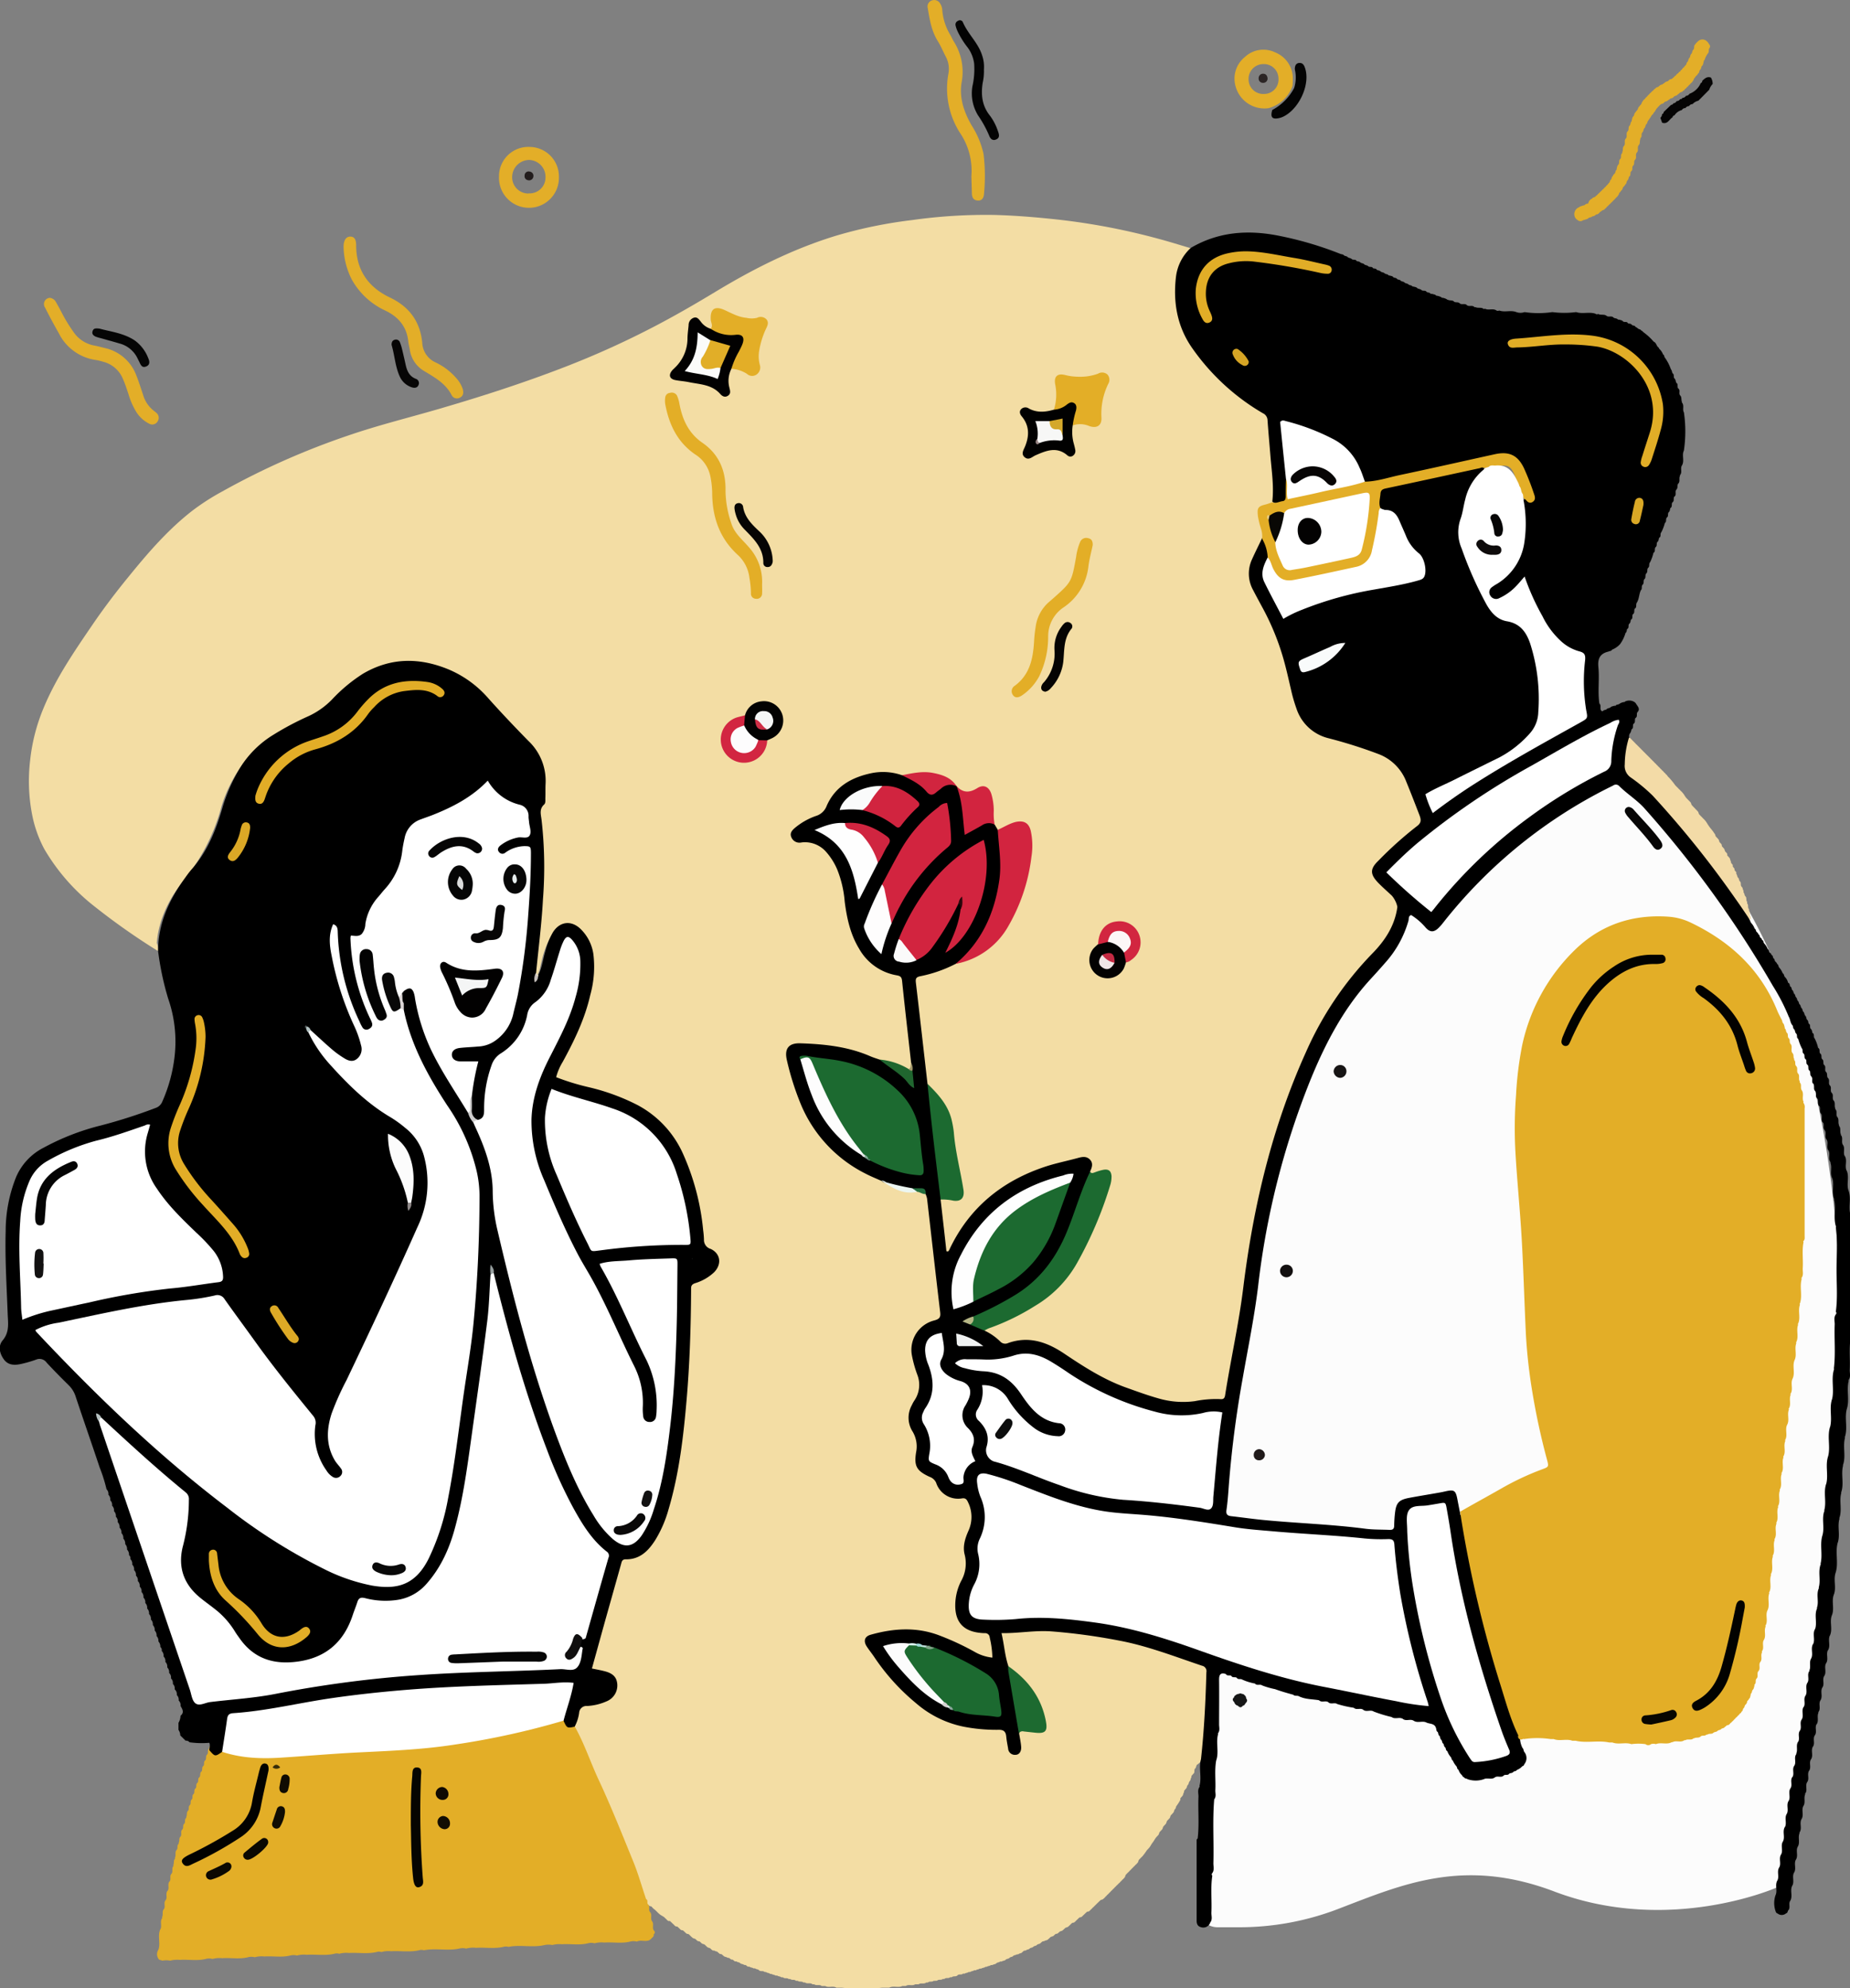 <svg xmlns="http://www.w3.org/2000/svg" viewBox="0 0 465.94 500.63"><rect x="0" y="0" width="465.94" height="500.63" fill="#808080" stroke="none"/><defs><style>.cls-1{fill:#fcfcfc;}.cls-2{fill:#f3dda4;}.cls-3{fill:#e3ae27;}.cls-4{fill:#f3dba7;}.cls-5{fill:#e3ae28;}.cls-6{fill:#070606;}.cls-7{fill:#171515;}.cls-8{fill:#131010;}.cls-9{fill:#161717;}.cls-10{fill:#211b1b;}.cls-11{fill:#fefefe;}.cls-12{fill:#030303;}.cls-13{fill:#050505;}.cls-14{fill:#040404;}.cls-15{fill:#1c6a30;}.cls-16{fill:#d2243f;}.cls-17{fill:#020101;}.cls-18{fill:#010101;}.cls-19{fill:#1d6a30;}.cls-20{fill:#030202;}.cls-21{fill:#d22641;}.cls-22{fill:#d22640;}.cls-23{fill:#050403;}.cls-24{fill:#060504;}.cls-25{fill:#d1253f;}.cls-26{fill:#20662f;}.cls-27{fill:#ecf6f1;}.cls-28{fill:#226d3c;}.cls-29{fill:#a09669;}.cls-30{fill:#f3e8cf;}.cls-31{fill:#fff;}.cls-32{fill:#e1ad27;}.cls-33{fill:#d1243f;}.cls-34{fill:#fdfdfd;}.cls-35{fill:#fefdfd;}.cls-36{fill:#d02540;}.cls-37{fill:#f9fbfb;}.cls-38{fill:#fafbfb;}.cls-39{fill:#fbfafa;}.cls-40{fill:#daa826;}.cls-41{fill:#f0f2f2;}.cls-42{fill:#d6a525;}.cls-43{fill:#b7b786;}.cls-44{fill:#2a060b;}.cls-45{fill:#80a388;}.cls-46{fill:#d4d2d0;}.cls-47{fill:#9fdada;}.cls-48{fill:#daf3ef;}.cls-49{fill:#c0e1da;}.cls-50{fill:#82aa97;}.cls-51{fill:#8aa79a;}.cls-52{fill:#dfe3e1;}.cls-53{fill:#587f6a;}.cls-54{fill:#dfedec;}.cls-55{fill:#020200;}.cls-56{fill:#030200;}.cls-57{fill:#080601;}.cls-58{fill:#060501;}.cls-59{fill:#0b0802;}.cls-60{fill:#0c0902;}.cls-61{fill:#100c03;}.cls-62{fill:#100b02;}.cls-63{fill:#120d03;}.cls-64{fill:#100a02;}.cls-65{fill:#372d0a;}.cls-66{fill:#050404;}.cls-67{fill:#e2ad27;}.cls-68{fill:#dca926;}.cls-69{fill:#dba826;}.cls-70{fill:#cecdcd;}.cls-71{fill:#dbd6d6;}.cls-72{fill:#969e9e;}.cls-73{fill:#8f8989;}.cls-74{fill:#b5c0c0;}.cls-75{fill:#c4bdba;}.cls-76{fill:#080808;}.cls-77{fill:#b3c2c2;}.cls-78{fill:#535c5c;}.cls-79{fill:#171919;}.cls-80{fill:#090805;}.cls-81{fill:#eacd83;}.cls-82{fill:#fbfbfa;}.cls-83{fill:#e1ae28;}.cls-84{fill:#f7f7f6;}.cls-85{fill:#d4a82b;}.cls-86{fill:#988585;}.cls-87{fill:#fdfcfd;}.cls-88{fill:#f5f6f6;}.cls-89{fill:#cf2f47;}.cls-90{fill:#fcf7f7;}.cls-91{fill:#efe6e7;}.cls-92{fill:#c42a43;}.cls-93{fill:#0d0e0e;}.cls-94{fill:#0e0b0b;}.cls-95{fill:#070505;}.cls-96{fill:#060505;}.cls-97{fill:#070707;}.cls-98{fill:#090909;}.cls-99{fill:#060606;}.cls-100{fill:#100f0f;}.cls-101{fill:#0a0909;}.cls-102{fill:#131212;}.cls-103{fill:#121111;}.cls-104{fill:#221c1c;}.cls-105{fill:#2b2525;}.cls-106{fill:#f4f5f5;}.cls-107{fill:#dadbdb;}.cls-108{fill:#e7eeee;}</style></defs><title>Asset 5</title><g id="Layer_2" data-name="Layer 2"><g id="Layer_1-2" data-name="Layer 1"><path class="cls-1" d="M306.66,485.31a4.82,4.82,0,0,1-4.82-5.15c.59-8.65,1.76-27.66,2.63-52.85,2.47-71.86,10.3-186.21,50-199l6.76,5.32s19.24-29.32,46.24-38.32c0,0,93,35,40,280,0,0-27,12-56,1-22.88-8.67-38.28-1.8-54.57,4.44a69.36,69.36,0,0,1-24.84,4.56Z"/><path class="cls-2" d="M39.81,239.5a169.48,169.48,0,0,1-16-11.24,51,51,0,0,1-12.67-14.49A30.89,30.89,0,0,1,8,204.66a44.38,44.38,0,0,1-.42-13.11A47,47,0,0,1,11,178.23c3.12-7.52,7.7-14.18,12.25-20.85,2.85-4.18,5.92-8.23,9.13-12.15,4.87-6,9.88-11.81,16-16.58a58.54,58.54,0,0,1,7.55-4.87,190.2,190.2,0,0,1,31.8-14.12c7.27-2.5,14.72-4.35,22.1-6.48,11-3.19,21.88-6.68,32.56-10.82a221.29,221.29,0,0,0,23.3-10.61c4.89-2.58,9.69-5.36,14.42-8.22,9.71-5.88,19.78-10.94,30.68-14.24a115.63,115.63,0,0,1,18.9-3.87,133,133,0,0,1,20.9-1.29c5.52.16,11,.62,16.52,1.24a166.79,166.79,0,0,1,24.59,4.74c2.75.73,5.46,1.59,8.19,2.39a1.81,1.81,0,0,1-.33,1.08c-5.05,7.67-3.54,15.37.55,22.64s10.46,12.39,17.31,16.89c1.49,1,2.51,2,2.57,3.79.2,5.82,1.29,11.59,1.13,17.44a4.65,4.65,0,0,1-.29,1.81,2.05,2.05,0,0,1-.79.81c-2.88,1.72-2.88,1.72-2.09,5a7.9,7.9,0,0,1,.39,3.64,23.67,23.67,0,0,1-2,4.41,9,9,0,0,0,.21,9.26A78.25,78.25,0,0,1,326,174.72c1.17,5.89,4.34,9.86,10.48,11.21a63.35,63.35,0,0,1,10.35,3.25,13.49,13.49,0,0,1,8.2,8.2c.89,2.45,2,4.82,2.88,7.29a3.53,3.53,0,0,1-1.34,4.43,82.49,82.49,0,0,0-8.4,7.57c-2.52,2.63-2.5,3.46.12,6.09.81.82,1.88,1.38,2.44,2.43.35,1.3,1.26,2.35,1.64,3.63a16.77,16.77,0,0,1-5.09,10.39c-11.42,11.39-18.32,25.34-23.48,40.35a222.83,222.83,0,0,0-10.06,45c-1.08,8.64-2.92,17.15-4.37,25.73-.33,2-1.22,2.8-3.22,2.73-3.08-.11-6.1.95-9.19.58-8.8-1-16.78-4.34-24.27-8.95-2.3-1.41-4.48-3-6.83-4.33-3.42-1.92-7-2.76-10.88-1.65a4.12,4.12,0,0,1-4.08-.88c-.93-.81-2-1.44-2.9-2.28-.3-1.65,1.19-1.57,2-1.93,5-2.16,10-4.49,14.23-8a26,26,0,0,0,6.15-7.14,101.18,101.18,0,0,0,8.43-19.22,7,7,0,0,0,.35-1.57c.19-2-.36-2.49-2.35-2.13-.85.16-1.82.77-2.4-.48-.19-2.89-.55-3.18-3.37-2.64-12.19,2.35-22.41,7.79-29.3,18.54-.79,1.23-1.4,2.55-2.09,3.84-.22.4-.5.81-1,.75a1,1,0,0,1-.85-.95,102.09,102.09,0,0,1-1.22-12.34c0-.14.13-.27.23-.39,1-.66,2.07-.36,3.13-.22,1.65.21,2.29-.55,2.08-2.14-.09-.69-.18-1.37-.31-2-.8-4.23-1.75-8.42-2.14-12.72a14.76,14.76,0,0,0-4.36-9.18,11.44,11.44,0,0,1-2-2.81c-1.19-5.11-1.35-10.35-2-15.53-.42-3.12-.78-6.26-1-9.4a2.16,2.16,0,0,1,1.91-2.62,49.29,49.29,0,0,0,8.07-2.77c6.69-1.61,11.7-5.34,14.59-11.68,2.68-5.87,4.68-11.91,4.67-18.45a10.2,10.2,0,0,0-.14-2.07c-.47-2.24-1.63-2.92-3.85-2.4-1.42.33-2.57,1.46-4.12,1.38a2.94,2.94,0,0,1-1.11-1.4,8.21,8.21,0,0,1-.49-3.61,11.21,11.21,0,0,0-.39-3.41c-.61-1.92-1.46-2.4-3.24-1.54s-3.53.87-5-.67a4.66,4.66,0,0,1-.51-.48c-2.34-2.56-5.41-3.05-8.63-3-1.61,0-3.19.48-4.8.58-6.15-1.52-11.57-.3-16.1,4.29-.27.27-.64.52-.76.86-1.3,3.78-4.43,5.44-7.78,6.89a4.54,4.54,0,0,0-1.51,1.06c-1.11,1.2-.77,2.59.82,2.64,7.72.26,9.46,6.06,11.12,11.87.63,2.21.68,4.56,1.09,6.83a26.54,26.54,0,0,0,2.57,7.63,12.73,12.73,0,0,0,8.91,7.06,2.72,2.72,0,0,1,2.47,2.58c.69,6.8,1.9,13.55,2.15,20.4-.08.63-.19,1.25-.85,1.56-2.68-.14-4.93-1.9-7.61-2A61.75,61.75,0,0,0,205,263.4c-6.31-.57-7.23.61-5.52,6.1,1.17,3.75,2.12,7.57,4,11A34.46,34.46,0,0,0,220.63,296a6.21,6.21,0,0,1,1.62.88c2.64,1.68,5.28,3.35,8.65,2.75a5.52,5.52,0,0,1,2.39.8c1.3,1.3,1,3.06,1.14,4.6q1.44,12.39,2.86,24.78a2.92,2.92,0,0,1-1.88,3.29c-4.87,2.35-6.18,5.17-4.53,10.28,1.18,3.67,1.63,7.1-.59,10.6a6.13,6.13,0,0,0,0,6.22,9.13,9.13,0,0,1,.93,5.82,4.28,4.28,0,0,0,2.67,5.06,5.37,5.37,0,0,1,2.61,2.52,5.33,5.33,0,0,0,4.84,3.05c2.2.06,3.12,1.24,3.59,3.17a8.8,8.8,0,0,1-.36,5.44,12.72,12.72,0,0,0-.83,7.68,6.18,6.18,0,0,1-.61,4.05,22.06,22.06,0,0,0-1.89,5.93c-.7,4.28,1.33,7,5.63,7.57,2.45.34,2.8.67,3.27,3.63.18,1.16,1,2.65-.13,3.48s-2.56.05-3.71-.5c-2.77-1.34-5.46-2.84-8.33-4a25.33,25.33,0,0,0-16.94-1.21c-2.57.73-2.91,1.47-1.4,3.69a59.64,59.64,0,0,0,11.8,13.22c5.35,4.31,11.49,6.09,18.23,6.21,3.67.06,3.72.09,4.52,3.74a8.63,8.63,0,0,0,.29,1.11c.2.51.43,1.13,1.07,1s.84-.79.88-1.43c.05-.92-.37-1.82-.18-2.75.71-1.65,2.15-1.2,3.39-1.1,3.29.27,3.58-.13,2.86-3.39-1-4.44-3.75-7.66-6.91-10.63a14.9,14.9,0,0,1-2.28-2.28c-1-2.06-1.07-4.32-1.43-6.52-.31-1.8.93-2.19,2.39-2.33a89.64,89.64,0,0,1,20.7.75c9.24,1.26,18,4.22,26.75,7.19,1.85.62,2.91,1.69,2.76,3.7-.53,6.82-.31,13.7-1.55,20.47a3.24,3.24,0,0,1-1.42,1.83h0c-.27.25-.19.67-.45.93h0c-.45.36,0,1-.5,1.37h0l-.43.48a1.07,1.07,0,0,0-.05.4c-.23.29-.16.72-.45,1v0c-.26.26-.18.7-.47.94v0c-.26.27-.18.7-.47.94h0c-.14.16-.28.31-.41.47a1,1,0,0,0-.06.42c-.25.28-.16.72-.48,1l0,0c-.14.17-.28.33-.43.49a1.07,1.07,0,0,0,0,.4,13.57,13.57,0,0,1-.91,1.45h0c-.27.25-.18.69-.48.93v0c-.25.27-.17.7-.48.94l0,0a5.23,5.23,0,0,1-.45.49h0c-.28.23-.19.68-.49.91l0,0a5.33,5.33,0,0,1-.46.49h0c-.27.24-.19.68-.48.92v0c-.13.18-.3.32-.44.49h0c-.3.23-.2.67-.49.91v0c-.14.17-.3.32-.45.49h0c-.29.24-.2.68-.49.91h0c-.14.17-.31.32-.45.49h0c-.37.42-.59.95-.95,1.38h0c-.34.44-.57,1-.95,1.39l0,0a5.33,5.33,0,0,1-.46.49h0a16.09,16.09,0,0,1-1,1.38h0a2.67,2.67,0,0,1-.47.48h0a5.22,5.22,0,0,1-.46.48h0c-.28.25-.19.7-.5.92h0a2,2,0,0,1-.48.47h0a2.38,2.38,0,0,1-.47.48h0a3.55,3.55,0,0,1-.47.48h0c-.14.17-.3.32-.46.48h0l-.46.47h0a3.19,3.19,0,0,0-.44.46l0,0c-.3.21-.2.67-.51.88h0a2.1,2.1,0,0,1-.47.47h0a2.14,2.14,0,0,1-.47.48v0a1.83,1.83,0,0,1-.48.48h0a2.37,2.37,0,0,1-.48.47h0a2.73,2.73,0,0,1-.48.48v0a2.37,2.37,0,0,1-.47.48h0a3,3,0,0,1-.47.47h0a3.05,3.05,0,0,1-.47.48v0a2.37,2.37,0,0,1-.48.47h0a2.37,2.37,0,0,1-.47.48v0a1.83,1.83,0,0,1-.48.48l0,0c-.21.31-.67.2-.88.51l0,0a3.64,3.64,0,0,0-.45.43h0c-.17.14-.32.3-.47.45h0l-.47.46h0a5.33,5.33,0,0,1-.49.46l0,0a2.37,2.37,0,0,1-.48.47h0a1.42,1.42,0,0,1-.54.46,1,1,0,0,0-.38.06l-.46.43h0c-.16.15-.31.32-.49.46l0,0a2.31,2.31,0,0,1-.52.47,1.41,1.41,0,0,0-.41.07,3.44,3.44,0,0,0-.44.41h0c-.17.14-.31.3-.48.45h0a2.08,2.08,0,0,1-.53.45,1.09,1.09,0,0,0-.4.07,4.47,4.47,0,0,0-.45.42h0c-.16.15-.31.31-.48.45h0c-.23.29-.68.2-.91.49h0c-.16.14-.31.31-.49.44h0c-.23.3-.67.2-.91.49h0a4.33,4.33,0,0,1-.53.43,1.54,1.54,0,0,0-.42.07,4.38,4.38,0,0,0-.45.41h0c-.25.27-.68.18-.92.47h0a5.12,5.12,0,0,1-.49.44l0,0c-.24.32-.69.23-1,.48a2.26,2.26,0,0,0-.44.08,5.72,5.72,0,0,0-.46.4h0c-.25.28-.68.2-.93.47h0c-.24.28-.68.2-.92.48h0c-.25.26-.68.18-.93.46h0c-.26.27-.69.17-.93.46l-.48.06a6,6,0,0,0-.46.4v0c-.24.3-.68.2-.94.48l-.46.06c-.26.22-.67.12-.89.42h0c-.26.25-.69.17-.92.46h0c-.26.25-.68.18-.94.45h0c-.26.29-.69.21-1,.45a1.84,1.84,0,0,0-.41,0c-.26.26-.68.17-.93.44h0c-.27.29-.7.22-1,.45h-.2l-.2,0c-.27.28-.7.19-1,.43a1.13,1.13,0,0,0-.41.05c-.27.26-.69.16-1,.42a2.09,2.09,0,0,0-.43,0c-.26.26-.69.16-.94.43a1.71,1.71,0,0,0-.45,0c-.27.25-.69.16-.95.42h-.22l-.21,0c-.27.26-.7.18-1,.42a1.5,1.5,0,0,0-.42,0c-.38.39-1,0-1.39.44h0c-.39.41-1,.05-1.42.46h-.22l-.21,0c-.41.39-1,0-1.43.43h-.21l-.21,0c-.4.4-1,0-1.43.44l-.9.05c-.41.35-1,0-1.41.41h-.21l-.21,0c-.56.48-1.34,0-1.9.44l-.88,0c-.72.51-1.64-.08-2.36.43l-.88,0c-1,.55-2.24-.15-3.28.43h-1.8a47.36,47.36,0,0,1-10.17,0l-1.35,0c-.87-.55-1.93.09-2.8-.42l-.9,0c-.55-.49-1.33,0-1.89-.44l-.22,0h-.22c-.54-.5-1.33,0-1.87-.46l-.21,0-.2,0c-.41-.38-1-.06-1.43-.42l-.46,0c-.38-.43-1-.05-1.4-.44l-.21,0h-.21c-.4-.4-1,0-1.43-.44l-.21,0h-.22c-.26-.27-.68-.17-1-.42a1.3,1.3,0,0,0-.44,0c-.26-.25-.66-.17-.94-.4l-.46-.05c-.25-.28-.67-.18-.93-.42a1.73,1.73,0,0,0-.45-.05c-.39-.42-1,0-1.41-.46h0c-.25-.27-.67-.18-.93-.43a1.57,1.57,0,0,0-.43,0c-.27-.26-.69-.16-1-.43a1,1,0,0,0-.39,0,3.35,3.35,0,0,1-.53-.4,1.61,1.61,0,0,0-.44-.05c-.27-.26-.69-.18-1-.44h0c-.23-.29-.65-.18-.9-.44a1.15,1.15,0,0,0-.41,0,3.54,3.54,0,0,1-.52-.42.9.9,0,0,0-.4-.05,4.7,4.7,0,0,1-.52-.39,1.3,1.3,0,0,0-.44-.06c-.26-.26-.71-.17-1-.48l0,0-.48-.42a1.51,1.51,0,0,0-.42-.05c-.18-.13-.35-.28-.52-.43h0c-.22-.3-.65-.19-.9-.45l-.19,0h-.19a2.35,2.35,0,0,1-.54-.45h0c-.25-.28-.69-.19-.92-.49v0c-.17-.14-.32-.3-.49-.45h0c-.24-.29-.68-.2-.92-.48h0a6,6,0,0,0-.46-.42,1.4,1.4,0,0,0-.41-.06,3.64,3.64,0,0,1-.53-.44h0c-.24-.29-.68-.19-.91-.49h0c-.18-.13-.33-.3-.49-.44h0a2.85,2.85,0,0,0-.44-.41,1.18,1.18,0,0,0-.41-.07,2.87,2.87,0,0,1-.53-.45h0c-.15-.14-.3-.28-.46-.41a.93.93,0,0,0-.4-.06,2.34,2.34,0,0,1-.53-.46h0l-.47-.43a1,1,0,0,0-.39-.05,1.71,1.71,0,0,1-.53-.47v0a5.33,5.33,0,0,1-.49-.46h0l-.46-.43a1,1,0,0,0-.38,0,1.61,1.61,0,0,1-.54-.46h0a4.19,4.19,0,0,1-.48-.46h0c-.44-.35-1-.56-1.38-.95v0a3.48,3.48,0,0,1-.48-.46h0c-.17-.15-.32-.31-.48-.46h0a4.22,4.22,0,0,1-.92-.87,1.1,1.1,0,0,0-.4-.08,2.07,2.07,0,0,1-.52-.46h0a3.56,3.56,0,0,1-.49-.46h0c-.49-.34-1.21-.17-1.64-.69-4.3-13.29-10.44-25.82-15.75-38.69-.65-1.56-1.75-2.93-1.92-4.68a16.1,16.1,0,0,1,.69-2.67,3.63,3.63,0,0,1,3.54-3.05,9.8,9.8,0,0,0,4-1.17,3.54,3.54,0,0,0,2-3.58,2.82,2.82,0,0,0-2.59-2.58c-3.69-.58-3.77-1.1-2.62-5.09,2-7.11,4-14.24,5.93-21.37a3.76,3.76,0,0,1,3.34-3.21c4.39-.78,6.09-4.42,7.59-8,2.56-6.08,3.74-12.54,4.59-19,1-7.47,1.6-15,2-22.51.29-5.31.32-10.61.32-15.91,0-2.24.77-3.69,2.92-4.39a7,7,0,0,0,2-1.15c2.8-2,2.89-3.86.17-6a5.23,5.23,0,0,1-1.76-4.09,61.67,61.67,0,0,0-4.38-18.34,26.93,26.93,0,0,0-15.26-15.23c-4.49-1.9-9.26-2.87-13.91-4.24-3.55-1.05-3.85-1.68-2.24-5,1.84-3.82,4-7.48,5.44-11.48,1.89-5.24,3.47-10.54,2.5-16.22a10.76,10.76,0,0,0-2.34-5.21c-2.11-2.51-4.93-2.29-6.67.47a22.88,22.88,0,0,0-2.21,6.05c-.42,1.44-.42,3.08-1.73,4.16a1.14,1.14,0,0,1-.92-.57,5.17,5.17,0,0,1-.2-3.16,193,193,0,0,0,1.65-30.86,11.13,11.13,0,0,0-.09-1.15,23.13,23.13,0,0,1,.26-8.56c1.19-5.14.4-10.34-3.73-14.33-4.44-4.29-8.28-9.14-12.82-13.31-7.41-6.8-20.09-9.59-29.57-2.6a32.62,32.62,0,0,0-5.16,4.27,29.19,29.19,0,0,1-9.79,6.78c-5.19,2.43-10.18,5.19-13.51,10.13a36.1,36.1,0,0,0-5,10.13,49,49,0,0,1-9.16,18.22c-3.85,4.68-6.64,10-7.17,16.25A3.87,3.87,0,0,1,39.81,239.5Z"/><path d="M240.69,242.71a33.55,33.55,0,0,1-8.87,3.11c-1.16.23-1.26.67-1.14,1.69,1,8.47,1.95,16.94,2.92,25.41,1.77,3.62,1.44,7.62,1.94,11.45.64,4.85,1.18,9.72,1.69,14.58.11,1.08.33,2.13-.33,3.11.49,4.34,1,8.68,1.46,13,.5.21.61-.1.74-.37,5-10.63,13.37-17.4,24.44-21,2.63-.84,5.35-1.38,8-2.11,1.09-.3,2.14-.47,3,.45s.47,2,0,3a3.3,3.3,0,0,1-.07,1.59c-2.49,5.44-4,11.27-6.61,16.67a32.23,32.23,0,0,1-13.16,14.06,52.47,52.47,0,0,1-9.3,4.5c-.4.17-.83.3-1.22.51-.21.12-.66,0-.6.34s.51.23.78.34c1.32.43,2.68.79,3.55,2a14.12,14.12,0,0,1,4,2.76,1.69,1.69,0,0,0,1.88.44c5.31-1.95,10-.26,14.35,2.69,4.8,3.22,9.65,6.33,15.12,8.35,2.81,1,5.63,2.05,8.52,2.86a22.1,22.1,0,0,0,9.15.69,27.12,27.12,0,0,1,6.42-.51c.74.07,1.08-.16,1.21-1,1.42-9,3.45-18,4.57-27.08,2.53-20.5,7.25-40.42,15.79-59.31a84.48,84.48,0,0,1,16.67-24.78c3.23-3.28,5.72-7.05,6.35-11.77a6.16,6.16,0,0,0-1.4-2.85c-1.17-1.1-2.39-2.15-3.5-3.31-2-2.12-2-3.46.14-5.5a93.41,93.41,0,0,1,9.61-8.62c1.13-.82,1.22-1.52.72-2.82-1.08-2.79-2.15-5.58-3.29-8.35a12.07,12.07,0,0,0-6.9-7,120.07,120.07,0,0,0-12.95-4.09,11.29,11.29,0,0,1-7.86-7.46,37.93,37.93,0,0,1-1.34-4.65c-.6-2.54-1.15-5.09-1.86-7.6a63.42,63.42,0,0,0-5.17-12.8c-.84-1.56-1.69-3.11-2.5-4.68a8.55,8.55,0,0,1-.32-7.78c.82-1.82,1.71-3.6,2.57-5.4,2,1.31,1.88,3.31,1.75,5.32a7.77,7.77,0,0,0,.43,7.71c.93,1.59,1.9,3.17,2.69,4.84.42.9,1,1.34,2,.84,9.55-4.65,20-6.05,30.23-8.2,1.24-.26,2.81-.17,3.2-1.79a4.53,4.53,0,0,0-1.31-4.65,11.58,11.58,0,0,1-3.15-4.24c-1.23-3.17-2.4-6.38-6.29-7.25-1.45-3.21-.56-5.25,2.68-6,6.87-1.61,13.79-3,20.66-4.58a5.37,5.37,0,0,1,1.83-.15,1.42,1.42,0,0,1,1.23.77c0,.15,0,.35-.08.44-3.69,3.73-4.4,8.69-5.6,13.45a7.23,7.23,0,0,0,.09,4.32c1.89,5.21,3.65,10.47,6.56,15.25,1.33,2.18,3,3.9,5.6,4.48a6.9,6.9,0,0,1,5.1,4.59,40.84,40.84,0,0,1,2.5,19.07c-.55,5.42-4.71,8.29-8.93,10.78-5.58,3.28-11.52,5.87-17.33,8.73-.71.35-1.74.54-1.64,1.66a3,3,0,0,0,.92,2.3c.82.59,1.41-.27,2-.7a238.64,238.64,0,0,1,29.76-18.15c4.07-2.14,7.25-4.1,5.89-9.59-.63-2.54-.21-5.37-.06-8.06a1.89,1.89,0,0,0-1.35-2.26,16.78,16.78,0,0,1-8.94-8.6c-1.29-2.62-3-5-3.9-7.85-.37-1.19-1-1.24-1.79-.36a15.32,15.32,0,0,1-3.81,3c-1.33.74-2.71,1-3.68-.49s0-2.58,1.16-3.27c7-4.34,8-11,7.19-18.38a4.88,4.88,0,0,1,.05-2.28,1,1,0,0,1,.83-.6c1.11.16,1.7-.27,1.29-1.41a35.15,35.15,0,0,0-2.95-7c-1.43-2.28-3.65-2.6-6.11-2.12-6.8,1.33-13.54,3-20.33,4.39-3.16.66-6.31,1.41-9.47,2.09-1.1.24-2.27.66-3.32-.21a2.63,2.63,0,0,1-.6-1c-2.73-9-10.51-11.1-18.14-13.45-1.4-.43-1.44.41-1.41,1.52.13,4.07,1,8.07,1.08,12.15a32.62,32.62,0,0,1-.08,4.08c-.31,2.08-2,2.8-3.9,1.71.44-3.86-.16-7.67-.47-11.5-.24-3-.52-6-.73-9a2,2,0,0,0-1.17-1.76,56.3,56.3,0,0,1-17.94-16.6c-3.68-5.36-4.71-11.44-3.94-17.83a11.78,11.78,0,0,1,3.73-7.21c6.83-4,14.14-4.59,21.77-3.13A88.1,88.1,0,0,1,337.5,63.9h0c.32.16.73.08,1,.41h0c.28.22.68.15.93.43h0c.24.26.64.18.89.42l.07,0c.3.46,1,0,1.27.55h0c.31.15.72.09,1,.41h0c.28.22.69.15.93.43h0c.24.26.65.18.89.42l.07,0c.29.46,1,0,1.25.57.33.12.75,0,1,.43h0c.3.16.71.1.95.42h0c.28.22.68.15.93.42l.05,0c.23.28.64.17.89.41l.1.14.16,0c.37.14.83.08,1.07.49h0c.31.15.73.07.94.44h0c.3.18.71.11.94.44h0c.28.21.7.14.93.44h0c.26.24.67.16.91.42l.05,0c.23.29.64.18.9.41l.11.14.17,0c.36.13.79.1,1.08.44h0c.28.21.67.15.93.4l.06,0c.34.44,1,0,1.32.51h0c.28.21.68.14.95.38a.19.19,0,0,0,.32.09c.35.16.76.13,1.07.38l.12.13.17,0a3.88,3.88,0,0,1,1.1.38l.11.13.17,0a3.59,3.59,0,0,1,1.1.38l.12.13.16,0c.47.28,1.13,0,1.53.47h0c.42.31,1,0,1.41.41h0c.52.48,1.31-.08,1.82.47h0c.55.45,1.32-.06,1.86.44l.12.12.15-.08c.64.35,1.42,0,2,.4a.26.26,0,0,0,.4,0c.9.5,1.95-.11,2.84.41a.77.77,0,0,0,.79.06c1.4.52,2.9-.16,4.3.4a3.06,3.06,0,0,0,2.07,0,23.87,23.87,0,0,0,7,0,23.55,23.55,0,0,0,6,0c1.59.54,3.28-.13,4.86.41a.57.57,0,0,0,.68.06c.65.36,1.45,0,2.07.44h0c.52.48,1.33-.1,1.81.49h0c.29.2.68.14,1,.36a.22.22,0,0,0,.33.11c.34.16.75.12,1,.42h0c.33.41,1.05-.07,1.3.55.33.11.75,0,1,.42h0c.29.18.73.08.91.48h0a1.44,1.44,0,0,1,.53.35l.06,0c.19.3.67.17.82.54h0a1,1,0,0,1,.52.4h0a14.6,14.6,0,0,1,2.65,2.44l.09-.12-.11.1c.59.22.68.87,1,1.27h0a1,1,0,0,1,.41.53l0,0a3.6,3.6,0,0,1,.95,1.4v0c.37.18.26.64.52.89h0A11.24,11.24,0,0,1,420.83,93h0c.28.27.24.68.42,1l0,0c.54.32.1,1,.53,1.36h0c.28.28.26.68.38,1l0,0c.59.34.2,1,.49,1.44l0,0c.71.45,0,1.32.56,1.82h0c.4.46.17,1.1.42,1.61l-.06.13.11.09c.54.73,0,1.65.42,2.39l0-.05a32.65,32.65,0,0,1,0,9.67l0,0c-.58,1.19.21,2.56-.48,3.74v0c-.48.73.11,1.65-.43,2.37l-.11.1.06.14c-.38.63.12,1.47-.49,2l0,0c-.3.44,0,1-.41,1.46h0c-.53.5.15,1.37-.57,1.81l0,0c-.28.44.09,1.09-.47,1.44l0,0c-.31.42.09,1.09-.5,1.42l0,0c-.12.34-.1.74-.37,1h0c-.43.36,0,1-.5,1.37v0c-.39.37,0,1.06-.52,1.38l0,0a10.65,10.65,0,0,1-.91,2.37v0c-.38.37.07,1.08-.54,1.37l0,0c-.11.34-.09.74-.38,1h0c-.41.36,0,1-.52,1.37l0,0c-.35.41.07,1.09-.52,1.4l0,0a10.74,10.74,0,0,1-.86,2.4v0c-.4.39,0,1-.49,1.4v0c-.37.4,0,1-.47,1.41v0c-.37.41,0,1.05-.46,1.42v0c-.37.4,0,1-.45,1.41h0c-.4.39,0,1-.45,1.4h0c-.48,1-.4,2.22-1.05,3.18l0,0c-.26.45.1,1.1-.46,1.45l0-.05c-.3.43.08,1.09-.48,1.44l0,0c-.32.41.11,1.1-.52,1.39l0,0c-.09.35-.07.75-.39,1v0c-.41.36.07,1.08-.56,1.35l0,0c-.1.35-.07.75-.4,1v0a9.12,9.12,0,0,1-1.37,2.8h0A5.43,5.43,0,0,1,406,163.6c-.17.4-.61.3-.9.48h0c-2.13.49-2.75,1.79-2.53,3.94.3,3-.2,6.1.25,9.13v0c.57.5,0,1.32.5,1.82a.29.29,0,0,0,.47,0c.25-.25.66-.14.9-.42l0,0c.25-.27.66-.19.92-.42h0c.29-.31.71-.28,1.06-.43a.19.19,0,0,0,.31-.1c.27-.23.67-.15.93-.39h0a2.47,2.47,0,0,1,1.11-.42l.15,0,.1-.13a2.45,2.45,0,0,1,2.28.06h0a1.55,1.55,0,0,1,.48.44h0c.37.7,1.22,1.33.34,2.22l0,0c-.26.45.13,1.11-.48,1.44l0,0c-.26.44.1,1.09-.47,1.44l0,0c-.32.42.11,1.1-.52,1.41l0,0a2.14,2.14,0,0,1-.37,1h0c-.38.48-.18,1-.2,1.56,0,2.16-.74,4.24-.63,6.43a3.57,3.57,0,0,0,1.43,3c6.25,4.53,11,10.5,15.72,16.5,4,5.08,8.06,10.11,11.64,15.51a21.55,21.55,0,0,1,2.11,3.82c.16.29.26.61.42.9v0a3.94,3.94,0,0,1,.9,1.44v0c.38.16.26.64.54.86v0c.16.16.36.3.37.56l0,0c.42.14.3.62.55.86h0c.19.16.39.29.37.58l0,0c.47.11.34.61.57.87v0a4.63,4.63,0,0,1,.91,1.44l0,0c.38.17.26.64.54.88h0c.17.16.37.3.36.57l0,0c.46.13.34.61.56.88h0c.33.19.22.65.52.86v0c.14.18.35.3.36.56l0,0c.41.15.3.63.54.89h0a4.66,4.66,0,0,1,.88,1.45l0,0c.39.17.29.64.53.9h0a3.07,3.07,0,0,1,.83,1.49l0,0c.48.14.37.61.53.92l0,0c.41.18.31.64.51.93v0c.35.2.26.65.5.92h0c.31.23.22.66.48.91h0c.28.23.19.67.47.91h0c.27.24.18.67.47.9v0c.26.25.17.67.46.91h0c.25.26.18.68.44.93h0c.28.26.21.68.45.95h0c.3.25.24.66.44,1l0,0c.36.24.31.65.42,1l0,0c.63.26.15,1,.57,1.35v0c.31.27.28.67.4,1l0,0c.6.29.15,1,.54,1.37v0a9.42,9.42,0,0,1,.88,2.39l0,0c.6.32.19,1,.51,1.41l0,0c.55.34.16,1,.49,1.42l0,0c.54.36.17,1,.47,1.44l0,0c.68.46,0,1.31.55,1.82h0c.4.41.11,1,.41,1.46l0,0c.64.49.05,1.32.5,1.87v0c.58.52,0,1.33.48,1.89l0,0c.58.53.05,1.33.46,1.9v0c.58.59.12,1.43.48,2.07l-.06.12.1.09c.5.55,0,1.34.44,1.91v0c.53.61.1,1.44.46,2.09l-.06.11.09.09c.48.63.08,1.44.43,2.1l-.06.12.09.09c.56.72,0,1.65.44,2.38l0,0c.67.86,0,1.94.46,2.84l0-.06c.77,1.17-.06,2.55.49,3.75l0-.05c.78,1.64-.12,3.45.51,5.11l0,0c.7,2-.09,4.07.46,6.07l0-.05c.39.36.29.85.29,1.29q0,14.19,0,28.36c0,.45.1.93-.27,1.31l-.06.11.09.09c-.45,2.65-.08,5.33-.23,8,0,.82.28,1.68-.26,2.45l-.06.1.08.09c-.63,2.36.26,4.82-.5,7.17l0,0c-.61,2.31.28,4.71-.47,7l-.06.11.09.08c-.62,2.22.24,4.54-.47,6.75l-.09.11.08.11c-.6,2.21.26,4.52-.46,6.72l-.07.1.08.09c-.6,2.06.23,4.23-.48,6.28l-.07.1.09.1c-.62,2.05.26,4.21-.5,6.24l0,0c-.6,2.45.29,5-.49,7.44l0,0c-.61,1.82.28,3.78-.48,5.59l0,0c-.58,1.67.24,3.47-.47,5.14v0c-.62,1.66.28,3.47-.5,5.11l0-.05c-.55,1.2.27,2.58-.49,3.75l0-.05c-.52,1.05.23,2.27-.46,3.29l0,0c-.57,1,.24,2.27-.51,3.27l0,0c-.47.9.19,2-.43,2.84v0c-.58,1,.2,2.26-.5,3.26l0,0c-.51.89.17,2-.45,2.84l-.07.1.06.1c-.48.95.17,2.09-.51,3l0-.05c-.48.89.22,2-.46,2.84l0,0c-.52.88.18,2-.46,2.82v0c-.58,1,.24,2.26-.52,3.25l0,0c-.49.89.21,2-.46,2.83v0c-.51.89.18,2-.45,2.83v0c-.55.88.15,2-.46,2.82l-.09.1.07.11c-.46.95.14,2.07-.48,3l0,0c-.55,1,.2,2.26-.46,3.29v0c-.57,1,.18,2.26-.46,3.29l-.09.11.07.12c-.5,1.1.2,2.37-.48,3.44l0,0c-.55,1,.21,2.27-.48,3.28v0c-.54,1,.22,2.26-.47,3.28v0c-.53,1,.2,2.26-.45,3.29v0c-.59,1.19.21,2.56-.47,3.74v0c-.51.71.09,1.63-.44,2.34h0c-.29.21-.14.73-.6.81l0,0a1.66,1.66,0,0,1-2.15.06l0,0a.68.68,0,0,1-.48-.49l0,0a6.17,6.17,0,0,1-.06-4.09v0c.59-1.19-.22-2.56.48-3.74v0c.55-1-.2-2.26.46-3.28v0c.58-1-.19-2.25.47-3.27v0c.58-1-.19-2.25.47-3.27v0c.62-1.17-.24-2.55.52-3.71l0,.05c.51-1.05-.21-2.27.45-3.3v0c.56-1-.21-2.26.47-3.27v0c.59-1-.25-2.26.52-3.25l0,0c.48-.89-.24-2,.47-2.83l0,.05c.49-.9-.2-2,.45-2.84v0c.53-.89-.16-2,.45-2.84l.08-.09-.07-.1c.47-1-.14-2.09.49-3v.05c.51-.89-.19-2,.45-2.83v0c.54-.88-.16-2,.46-2.82v0c.61-1-.22-2.26.53-3.24l0,.05c.47-.9-.2-2,.44-2.84v0c.57-1-.21-2.26.49-3.26v0c.5-.89-.17-2,.43-2.85l.09-.09-.07-.12c.46-.95-.12-2.07.46-3v0c.61-1.18-.24-2.56.52-3.72l0,.05c.52-1.2-.25-2.57.46-3.76l0,.05c.58-1.68-.24-3.49.47-5.16l.06-.1-.08-.09c.59-1.59-.22-3.32.48-4.9l.06-.1-.08-.09c.58-1.91-.21-3.93.48-5.82l.07-.11-.08-.09c.6-2.36-.24-4.82.48-7.17v0c.58-2-.23-4.1.46-6.08l.07-.11-.08-.09c.63-2.2-.27-4.52.5-6.71l0,.05c.6-2.3-.29-4.7.49-7l0,0c.62-2.45-.31-5,.5-7.44l0,.05c.58-2.3-.29-4.7.49-7l0,.05c.58-2.47-.28-5,.47-7.48l.06-.11-.09-.08c.47-3.74.07-7.5.22-11.24,0-.82-.28-1.69.28-2.45a.44.44,0,0,0,0-.65c.48-3.51.18-7,.18-10.55s.3-7.2-.18-10.79l.09-.08-.06-.11c-.75-2.2.14-4.53-.49-6.74l.08-.09-.06-.11c-.71-1.66.13-3.47-.47-5.15v0c-.67-1.24.05-2.65-.47-3.91l.07-.12-.09-.11c-.6-.87.07-1.95-.44-2.84v0c-.68-.83.08-1.93-.49-2.79v0c-.59-.7.06-1.63-.47-2.34v0c-.52-.56-.06-1.33-.41-1.93l0,.05c-.74-.64,0-1.62-.53-2.31v0c-.53-.55,0-1.33-.43-1.92l0,.05c-.62-.52-.09-1.33-.47-1.91l0,.05c-.67-.51-.11-1.33-.49-1.9l0,0c-.68-.49-.09-1.33-.51-1.89l0,.05c-.64-.49,0-1.32-.51-1.86v0c-.46-.39-.14-1-.44-1.45l0,0c-.54-.36-.18-1-.47-1.44l0,0c-.58-.33-.19-1-.49-1.43l0,0c-.57-.32-.16-1-.51-1.4l0,0c-.53-.33-.12-1-.51-1.39v0a12.57,12.57,0,0,1-.9-2.37l0,0c-.55-.31-.1-1-.54-1.35h0c-.27-.27-.23-.67-.42-1l0,0c-.36-.24-.31-.65-.43-1l0,0c-.63-.61-.57-1.55-1-2.24a49.57,49.57,0,0,0-4-7.76,270.55,270.55,0,0,0-32.3-44.66c-1.92-2.15-4.38-3.64-6.4-5.65a1.13,1.13,0,0,0-1.47-.17c-.28.15-.55.29-.83.42a123.23,123.23,0,0,0-41.69,33.72c-.38.48-.77,1-1.18,1.42-1.41,1.56-2.5,1.59-3.79,0a15.78,15.78,0,0,0-3.44-2.91c-.76.29-.54.93-.67,1.41a26.76,26.76,0,0,1-5.87,10.62c-1.26,1.46-2.56,2.88-3.86,4.3-6.73,7.4-11.27,16.12-15,25.28a200.07,200.07,0,0,0-13.16,52c-.95,7.72-2.52,15.34-3.86,23a268.54,268.54,0,0,0-3.52,27.25c-.14,2-.29,4-.58,6-.14,1,.22,1.4,1.16,1.51,2.68.3,5.35.69,8,.95,8.58.84,17.22,1.09,25.78,2.21,2.05.27,4.15.2,6.23.3.77,0,1.07-.29,1.08-1.09a30.6,30.6,0,0,1,.24-3.45c.3-2.28,1-3,3.31-3.48,2.57-.49,5.16-.9,7.73-1.36.61-.1,1.21-.23,1.81-.37,2-.43,2.4-.13,2.8,1.91.26,1.36.53,2.72.8,4.08,1,.93,1,2.22,1.21,3.41a292.54,292.54,0,0,0,13.78,52.54,6,6,0,0,0,.62,2.7v0c.31.25.25.67.45,1v0a2.46,2.46,0,0,1,0,3.14l0,0a.61.61,0,0,1-.48.48h0a3.51,3.51,0,0,1-1.37.94h0c-.19.36-.64.26-.9.49h0c-.23.32-.64.26-1,.41h0c-.32.56-1,.17-1.37.46h0c-.64.73-1.6,0-2.28.52h0c-.85.65-1.92,0-2.79.45v0a6.24,6.24,0,0,1-4.07,0h0c-.27-.22-.72-.11-.9-.49l0,0a.72.72,0,0,1-.48-.48l0,0a3.13,3.13,0,0,1-.92-1.42l0,0c-.41-.16-.29-.64-.54-.89h0a5.44,5.44,0,0,1-.89-1.43l0,0c-.37-.18-.27-.64-.53-.89h0a4.71,4.71,0,0,1-.85-1.47l0,0c-.42-.17-.32-.63-.51-.93l0,0c-.38-.21-.29-.65-.49-.94v0c-.35-.22-.27-.65-.48-.94v0c-.34-.23-.27-.66-.46-1v0c-.36-.23-.3-.65-.46-1l0,0c-.4-.21-.33-.64-.45-1l0,0c-.36-1.22-1.57-1-2.39-1.38v0c-1-.54-2.23.21-3.24-.47h0c-.85-.54-1.94.23-2.76-.49h0c-.88-.49-1.94.2-2.79-.44h0A34.36,34.36,0,0,1,346,431h0c-.83-.57-1.93.24-2.73-.51h0c-.72-.44-1.64.19-2.32-.45h0a28,28,0,0,1-4.15-.94h0c-.69-.49-1.64.21-2.29-.49h0c-.71-.45-1.64.21-2.31-.47v0c-1.7-.29-3.46-.2-5.06-1h0c-.44-.25-1,.05-1.42-.38h0c-1.54-.42-3.08-.86-4.59-1.41h0a19.9,19.9,0,0,1-3.23-.93h0c-.54-.42-1.34.14-1.83-.48h0a13.78,13.78,0,0,1-3.21-1h0c-.42-.29-1.06.1-1.38-.46h0c-.41-.3-1.06.11-1.36-.48h0c-.42-.27-1.06.13-1.37-.46h0c-1.39-.45-1.73.21-1.71,1.48.05,3.74,0,7.48,0,11.21,0,.74.26,1.53-.26,2.21l-.06.11.08.08c-.64,2.21.28,4.53-.5,6.72l0,0c-.44,2.5-.07,5-.21,7.54,0,.74.27,1.53-.28,2.21l0,0c-.45,5.37-.06,10.74-.21,16.11,0,.82.28,1.69-.27,2.46a.45.45,0,0,0,0,.66c-.47,3.11-.07,6.24-.23,9.36,0,.81.31,1.68-.29,2.42l0,0a1.83,1.83,0,0,1-2.43,1.14c-.79-.21-1-.88-1-1.63,0-6.77,0-13.54,0-20.3,0-.13.16-.26.26-.38l0,.05c.43-3.52.06-7.05.21-10.58,0-.81-.29-1.69.27-2.45l.06-.11-.09-.08c.64-2.23-.24-4.55.39-6.78.8-7.27,1.16-14.57,1.36-21.88a1.4,1.4,0,0,0-1.11-1.66c-6.91-2.32-13.73-5-20.93-6.34a150.64,150.64,0,0,0-16.91-2.3c-4.15-.32-8.25.49-12.65.44.68,2.92.84,5.68,1.73,8.31,1.57,3.66,1.77,7.61,2.43,11.46.3,1.78,1,3.6.27,5.45.18,1.14.44,2.27.52,3.42s-.51,2-1.42,2a1.7,1.7,0,0,1-1.87-1.63c-.18-1-.38-2-.47-3-.12-1.21-.64-1.7-1.92-1.67a43.41,43.41,0,0,1-8.73-.77,26.26,26.26,0,0,1-12.08-5.94,53.92,53.92,0,0,1-10.38-11.42c-.65-1-1.37-1.86-2-2.82-.93-1.41-.56-2.58,1-3,5.76-1.62,11.51-2,17.25.18a67.81,67.81,0,0,1,8.78,4.07,11.23,11.23,0,0,0,4.59,1.52,23.83,23.83,0,0,0-.67-5.05,1.15,1.15,0,0,0-1.23-1.11,10.92,10.92,0,0,1-1.15-.07c-4.26-.42-6.34-2.73-6.3-7a13.58,13.58,0,0,1,1.45-6,9,9,0,0,0,.93-6.67c-.56-2.09.1-4.13.95-6.05a8.37,8.37,0,0,0-.1-7.15c-.34-.75-.65-1.12-1.51-1a5.8,5.8,0,0,1-6.54-3.95,2.82,2.82,0,0,0-1.66-1.48c-3.27-1.51-3.92-2.7-3.39-6.12a7.32,7.32,0,0,0-.9-5.32,6.45,6.45,0,0,1-.16-6.61,7.93,7.93,0,0,1,.67-1.21,7,7,0,0,0,.72-6.4,30.47,30.47,0,0,1-1.37-4.88,7.63,7.63,0,0,1,5.65-8.84c1.16-.32,1.62-.69,1.47-2-1.14-9.55-2.21-19.12-3.31-28.68a5.44,5.44,0,0,0-.35-1.08c-.79-1.27-2.07-1-3.26-1-2.18.13-4.09-.78-6-1.56-.33-.09-.64-.22-1-.33a2.2,2.2,0,0,1-.86-.47c-1.39-.63-2.82-1.2-4.16-1.91a34.27,34.27,0,0,1-16.08-17.2A69.85,69.85,0,0,1,198.19,267c-.69-2.92.43-4.37,3.37-4.28,6,.19,12,.81,17.61,3.25.77.34,1.58.57,2.38.86,3.29,1.15,5.63,3.6,8.07,5.94a7.37,7.37,0,0,1-.23-3.17,2.46,2.46,0,0,0,.09-1.92c-.77-6.89-1.57-13.77-2.28-20.66-.1-1-.44-1.26-1.35-1.42a13.47,13.47,0,0,1-9.48-6.71c-2.22-3.65-3.08-7.67-3.62-11.82a27.72,27.72,0,0,0-1.87-8.07,16.27,16.27,0,0,0-2.81-4.48,7.07,7.07,0,0,0-5.75-2.42c-.23,0-.46.06-.69.08a2.19,2.19,0,0,1-2.36-1.46c-.37-.94.21-1.61.87-2.19a17,17,0,0,1,5.39-3.07,4.15,4.15,0,0,0,2.66-2.49c2.1-4.87,6.24-7.2,11.23-8.26a14.49,14.49,0,0,1,7.75.5,8.09,8.09,0,0,1,5.23,2.53c1.49,1.57,2.73,1.83,4.46.36,1.19-1,2.68-1.59,4.08-.11l0,0c2.65,3.41,1.79,7.59,2.69,11.36a37.27,37.27,0,0,1,3.81-2.08,2.36,2.36,0,0,1,3.11.42l.78,1.32c1.54,3,1.46,6.3,1.28,9.43-.42,7.25-2.26,14.13-6.88,20A12.73,12.73,0,0,1,240.69,242.71Z"/><path class="cls-3" d="M382.4,437c-2-4.09-3.16-8.48-4.52-12.79a298.13,298.13,0,0,1-9.72-40.83c-.15-.91-.28-1.82-.41-2.72,3.48-2,7-3.91,10.45-5.88A68.46,68.46,0,0,1,388.39,370c1.7-.62,1.71-.65,1.22-2.49a173.58,173.58,0,0,1-3.7-17.13,133,133,0,0,1-1.59-14.22c-.37-7.68-.59-15.38-1-23.06s-1.17-15-1.62-22.56a108.67,108.67,0,0,1,.13-14.77,87.16,87.16,0,0,1,1.55-12.58,47.31,47.31,0,0,1,13.2-23.92c6.59-6.45,14.66-9.1,23.82-8.42a15.52,15.52,0,0,1,5.54,1.53c9.85,4.74,17.43,11.73,21.63,22,.31.78.72,1.52,1.09,2.28.25.27.17.68.42,1l0,0c.31.3.29.73.44,1.09a.22.22,0,0,0,.08.29c.25.28.18.69.41,1l0,0c.48.35.09,1,.49,1.4v0c.45.38.09,1,.46,1.42v0c.63.68-.06,1.63.49,2.33v0c.43.41.11,1,.45,1.49a.33.33,0,0,0,.07.36c.36.4,0,1,.41,1.41v0c.54.53,0,1.34.47,1.88l0,0c.54.56,0,1.37.47,2a.26.26,0,0,0,.05.34c.46.56,0,1.33.43,1.89l0,0c.63.89-.05,2,.46,2.91a.2.2,0,0,0,0,.31,1.81,1.81,0,0,1,.25,1.32q0,16,0,32.07c0,.45.1.94-.27,1.32a.19.19,0,0,0,0,.3c-.44,2.16-.06,4.35-.2,6.52-.06.81.25,1.66-.26,2.42a.22.22,0,0,0,0,.32c-.59,2,.22,4.14-.44,6.15a.23.23,0,0,0,0,.33c-.58,1.55.22,3.22-.46,4.76a.19.19,0,0,0,0,.3c-.55,1.4.21,2.93-.45,4.32a.21.21,0,0,0,0,.31c-.56,1.39.22,2.92-.46,4.3l0,0c-.62,1.51.22,3.16-.49,4.65l0,0c-.59,1.2.2,2.57-.47,3.75a.18.18,0,0,0,0,.29c-.5,1.09.16,2.33-.44,3.41a.2.2,0,0,0,0,.31c-.55,1.23.21,2.62-.46,3.84l0,0c-.6,1.19.17,2.55-.45,3.74a.24.24,0,0,0,0,.33c-.57,1.23.2,2.62-.46,3.84a.18.18,0,0,0,0,.29c-.54,1.24.21,2.64-.45,3.87a.17.17,0,0,0,0,.28c-.54,1.25.2,2.65-.45,3.88a.2.2,0,0,0,0,.3c-.53,1.24.19,2.62-.43,3.86a.22.22,0,0,0,0,.32c-.55,1.24.17,2.61-.43,3.84a.25.25,0,0,0,0,.34c-.57,1.23.2,2.61-.46,3.83a.18.18,0,0,0,0,.29c-.54,1.24.19,2.63-.45,3.87a.2.2,0,0,0,0,.3c-.55,1.4.2,2.93-.45,4.32a.2.2,0,0,0,0,.31c-.57,1.4.22,2.94-.46,4.32a.17.17,0,0,0,0,.28c-.56,1.4.23,2.94-.46,4.32l0,0c-.59,1.2.18,2.56-.45,3.75a.22.22,0,0,0,0,.32c-.52,1.07.17,2.3-.45,3.36v0c-.56.87.13,1.94-.45,2.81a.23.23,0,0,0,0,.32c-.47.76.13,1.71-.45,2.44v0c-.54.69.15,1.65-.5,2.33l0,0c-.46.55.08,1.35-.47,1.88v0c-.38.41,0,1-.43,1.43a.16.16,0,0,0-.06.26c-.14.38-.13.81-.44,1.12l0,0c-.25.26-.17.68-.43.94a.2.2,0,0,0-.08.27c-.15.38-.09.84-.5,1.1l.05-.06c-.05.23-.24.36-.36.54a.22.22,0,0,0-.11.28,1.42,1.42,0,0,1-.38.66v0c-.31.22-.21.67-.51.89v0c-.25.26-.15.74-.56.9l.06-.05a.87.87,0,0,1-.47.54l0,0a1.47,1.47,0,0,1-.47.52l0,0a2.18,2.18,0,0,1-.48.48l0,0a3.63,3.63,0,0,1-.47.49v0a2.73,2.73,0,0,1-.48.48l0,0a1.86,1.86,0,0,1-.51.46l0,0a.89.89,0,0,1-.64.47.23.23,0,0,0-.28.13c-.16.12-.33.24-.48.37l0,0c-.22.32-.67.22-.91.51h0c-.25.26-.68.17-.91.46h0c-.27.25-.68.19-1,.43h0c-.41.44-1.05.11-1.48.46l-.2,0-.18.09c-.4.35-1,0-1.39.42h0c-.45.4-1.08.14-1.57.42l-.14,0-.13.08c-.6.49-1.39,0-2,.43l-.16-.05-.14.08c-.9.6-2-.07-2.9.44l-.18,0-.16.07c-1.23.6-2.61-.1-3.86.43a2,2,0,0,0-1.23,0,1.07,1.07,0,0,1-1.39,0,13.12,13.12,0,0,0-3.54,0c-1.56-.55-3.23.19-4.78-.42l-.81,0c-2.79-.6-5.65.21-8.44-.43l-.82,0c-1.54-.58-3.2.18-4.73-.43l-.79,0a23.21,23.21,0,0,0-6.71,0l-.19-.05-.17.08A.75.75,0,0,1,382.4,437Z"/><path class="cls-3" d="M144.76,434.77c2.47,4.37,4,9.15,6.14,13.68,3.09,6.63,5.78,13.43,8.55,20.2,1.28,3.12,2.18,6.37,3.27,9.57.6.29.11,1,.51,1.37l0,0c.58.52,0,1.33.48,1.88l0,0c.65.66,0,1.63.51,2.32v0c.57.7-.06,1.64.46,2.34l0,0a.57.57,0,0,1,0,.92.15.15,0,0,0,0,.24.93.93,0,0,1-.46.66l0,0a1.31,1.31,0,0,1-.51.48l.05,0c-1,.7-2.3-.05-3.37.49a3.27,3.27,0,0,0-1.7,0c-2.14.53-4.33.09-6.49.24a6.55,6.55,0,0,0-2.45.19,3.23,3.23,0,0,0-1.69,0c-2.15.54-4.33.09-6.5.24a7,7,0,0,0-2.45.19,5,5,0,0,0-2.15.05c-2.95.63-6-.17-8.91.42a2.08,2.08,0,0,0-1.26,0c-2.28.52-4.59.09-6.88.24a6.58,6.58,0,0,0-2.5.19,3.38,3.38,0,0,0-1.73,0c-2.95.63-6-.16-8.92.43a2,2,0,0,0-1.24,0c-2.3.52-4.64.1-7,.24a6.36,6.36,0,0,0-2.45.2,2,2,0,0,0-1.24,0c-2.3.53-4.63.1-6.94.24a6.33,6.33,0,0,0-2.45.2,2,2,0,0,0-1.25,0c-2.3.53-4.63.1-6.94.25a6.59,6.59,0,0,0-2.46.19,3.27,3.27,0,0,0-1.7,0c-2.15.53-4.33.09-6.49.24a6.52,6.52,0,0,0-2.45.19,3.23,3.23,0,0,0-1.69,0c-2.15.54-4.33.09-6.49.24a6.73,6.73,0,0,0-2.45.19,3.27,3.27,0,0,0-1.7,0c-2.15.54-4.33.09-6.5.24a7,7,0,0,0-2.45.19,5.28,5.28,0,0,0-2,0c-.33-.19-.8-.1-1-.52l.07.08a2,2,0,0,1-.06-2.28l0,0c.62-1.66-.24-3.46.47-5.11v0c.55-.87-.14-1.95.45-2.81a.19.19,0,0,0,0-.29c.38-.62-.07-1.42.44-2v0c.55-.69-.15-1.66.5-2.33l0,0c.51-.71-.16-1.67.49-2.35l0,0c.52-.71-.16-1.67.49-2.35l0,0c.44-.56-.08-1.36.46-1.9l0,0c.47-.55,0-1.34.45-1.89a.2.2,0,0,0,0-.29c.28-.48,0-1.1.4-1.55a.23.23,0,0,0,0-.32c.41-.6-.1-1.42.48-2l0,0c.36-.41,0-1,.41-1.43a.26.26,0,0,0,.07-.33c.31-.46,0-1.09.43-1.52v0c.52-.53-.09-1.36.52-1.86l0,0c.35-.41,0-1.05.46-1.43l0,0c.39-.4,0-1,.44-1.42a.2.2,0,0,0,.06-.28c.29-.48,0-1.13.45-1.56l0,0c.38-.4,0-1,.45-1.42h0c.41-.38,0-1,.46-1.4h0c.42-.37,0-1,.48-1.39v0c.4-.38,0-1.05.49-1.41l0,0c.39-.4,0-1.07.5-1.42l0,0c.37-.41,0-1.07.5-1.42l0,0c.36-.4,0-1.07.5-1.42l0,0c.35-.41,0-1.08.5-1.42l0,0c.34-.42-.05-1.08.49-1.43l0,0c.33-.42,0-1.06.45-1.44l0,0c.38-.41,0-1,.44-1.43a.17.17,0,0,0,.06-.27.33.33,0,0,1,.4-.35c1.27,1.19,2.67.27,4,.22,7.7,1.84,15.45,1.27,23.19.45,3.52-.37,7.08-.55,10.58-.61a196.84,196.84,0,0,0,49.62-7.46,4.84,4.84,0,0,1,1.13-.18C142.58,433.28,143.4,434.54,144.76,434.77Z"/><path class="cls-4" d="M440.75,231.65c-1.21-1.77-2.39-3.56-3.64-5.3a247.5,247.5,0,0,0-20.87-26,43.33,43.33,0,0,0-5.49-4.55,3.51,3.51,0,0,1-1.54-3.32,23.82,23.82,0,0,1,1-6.55c.14-.22.29-.21.43,0h0c.15.15.32.3.46.47h0c.17.15.32.31.47.47h0a5.22,5.22,0,0,1,.46.48h0a4.25,4.25,0,0,1,.48.47h0c.16.15.32.3.47.47h0c.17.15.32.31.47.47h0c.16.15.32.31.46.47h0c.17.15.33.31.48.47h0c.16.16.32.31.47.48h0a5.21,5.21,0,0,1,.47.47h0a4.25,4.25,0,0,1,.47.48h0a3.48,3.48,0,0,1,.47.47h0a3.05,3.05,0,0,1,.47.48v0a3.11,3.11,0,0,1,.48.48v0a4.25,4.25,0,0,1,.47.48h0a3.05,3.05,0,0,1,.47.48v0a3.05,3.05,0,0,1,.47.48h0a2,2,0,0,1,.47.48v0a2.14,2.14,0,0,1,.47.48v0a1.63,1.63,0,0,1,.47.54l.4.4a18.27,18.27,0,0,1,1.47,1.82h0l.46.48h0a3.46,3.46,0,0,1,.46.48h0a2.37,2.37,0,0,1,.47.48h0a2.1,2.1,0,0,1,.47.47h0c.4.41.6.94,1,1.37h0c.16.16.32.31.46.48h0a3.05,3.05,0,0,1,.47.48h0c.3.21.19.67.51.88l0,0a3.2,3.2,0,0,0,.43.47c.15.16.31.31.45.49v0a3.12,3.12,0,0,1,.47.49l0,0c.3.22.19.67.51.88v0a3.81,3.81,0,0,0,.44.46h0c.15.17.31.32.45.48h0a4.25,4.25,0,0,1,.47.48h0c.38.42.61.94.95,1.39h0c.42.65,1,1.19,1.38,1.87h0c.3.23.21.67.5.91h0c.15.16.31.31.45.49l0,0c.3.24.21.68.48.93h0a2.53,2.53,0,0,1,.45.53,1.33,1.33,0,0,0,.05.4l.42.48h0c.31.23.22.67.49.92h0a2.13,2.13,0,0,1,.44.55,1.22,1.22,0,0,0,0,.38,4.22,4.22,0,0,1,.45.49l0,0c.31.26.24.69.46,1a1.23,1.23,0,0,0,.06.39,4.15,4.15,0,0,1,.42.52,1.15,1.15,0,0,0,0,.41,3,3,0,0,1,.42.52,1.15,1.15,0,0,0,.05.41c.15.16.29.33.42.5a1.19,1.19,0,0,0,0,.42c.26.25.16.68.44.92h0c.27.25.19.68.46.93h0c.43.37,0,1,.48,1.39h0c.27.27.2.69.44,1a1.14,1.14,0,0,0,0,.41c.27.26.18.68.44.94h0c.44.38.08,1,.47,1.43a1.41,1.41,0,0,0,0,.41c.42.38,0,1,.46,1.41a1.71,1.71,0,0,0,0,.45c.37.41,0,1,.42,1.43a.94.94,0,0,0,0,.41A.64.64,0,0,1,440.75,231.65Z"/><path class="cls-5" d="M429.2,15.24a.23.23,0,0,0-.09.29c-.16.37-.11.82-.48,1.09l0,0c-.21.29-.13.74-.49,1l0,0c-.21.29-.12.76-.53.94l.06-.05a1.12,1.12,0,0,1-.43.55h0a2.64,2.64,0,0,0-.38.5l0,.06c-.36.16-.22.66-.58.81l.05,0a1.15,1.15,0,0,1-.48.52l0,0a1.67,1.67,0,0,1-.48.51l0,0a1.94,1.94,0,0,1-.5.49l0,0a1.31,1.31,0,0,1-.51.48l0,0a.93.93,0,0,1-.53.48l.05-.06c-.15.4-.65.28-.87.58h0a2.68,2.68,0,0,1-.53.41l0,0c-.2.34-.66.24-.9.53h0a1.14,1.14,0,0,1-.68.4h-.15l-.1.11a2.4,2.4,0,0,1-.53.37l0-.05c-.19.38-.66.28-.93.53h0a1,1,0,0,1-.66.44.26.26,0,0,0-.28.17.85.85,0,0,0-.39.36l0,0a1.47,1.47,0,0,0-.42.44l0,0c-.44.35-.55,1-1,1.29l.05,0a1.19,1.19,0,0,1-.45.54v0a13.2,13.2,0,0,1-.93,1.41v0c-.25.27-.17.71-.51.93l0,0c-.22.29-.15.73-.48,1l0,0c-.22.29-.17.7-.43,1h0c-.44.37-.05,1-.45,1.39a.21.21,0,0,0-.07.3c-.29.47,0,1.1-.43,1.54h0c-.49.53.06,1.34-.48,1.86v0c-.49.54.09,1.36-.49,1.87l0,0c-.37.41,0,1-.44,1.44h0c-.42.37,0,1-.46,1.39h0c-.44.35,0,1-.54,1.37l0,0c-.2.3-.13.74-.48,1l0,0c-.22.29-.14.74-.51,1l0,0c-.07.22-.27.35-.39.54v0c-.33.2-.22.66-.52.87l0,0a3.92,3.92,0,0,0-.39.52l0,0c-.35.17-.21.67-.58.83l.05,0a1.19,1.19,0,0,1-.47.52l0,0a2.47,2.47,0,0,1-.46.51h0c-.15.16-.31.31-.45.47h0c-.16.14-.31.3-.47.45h0a2.62,2.62,0,0,1-.49.45l0,0a1.64,1.64,0,0,1-.5.48l0,0a1.08,1.08,0,0,1-.52.49l.05,0c-.16.36-.66.23-.83.57l-.05,0a2.69,2.69,0,0,0-.5.39l0,0a1.09,1.09,0,0,1-.65.44.23.23,0,0,0-.28.11,1.6,1.6,0,0,1-.62.35h-.17l-.14.1c-.27.22-.67.15-.94.4h0c-.28.3-.71.26-1,.44h-.19l-.16.09a1.07,1.07,0,0,1-1.36-.1l0,0a1.72,1.72,0,0,1-.51-.46l0,0a1.85,1.85,0,0,1,.93-2.75h0c.26-.31.7-.24,1-.46a.39.39,0,0,0,.38-.1,1.42,1.42,0,0,1,.64-.34.22.22,0,0,0,.28-.1A1.64,1.64,0,0,1,401,50L401,50c.17-.37.66-.24.86-.57l0,0a4.81,4.81,0,0,0,.48-.42h0a3.64,3.64,0,0,1,.5-.46l0,0a1.9,1.9,0,0,1,.5-.48l0,0a1.31,1.31,0,0,1,.51-.48l0,0a1.38,1.38,0,0,1,.49-.5l0,0a2.22,2.22,0,0,1,.46-.51v0a3.81,3.81,0,0,0,.4-.5l0,0c.33-.19.21-.66.54-.85l0,0c.23-.28.13-.75.54-.93l-.05,0c0-.25.25-.38.38-.56v0c.31-.22.2-.65.44-.9a.2.2,0,0,0,.1-.27c.13-.37.11-.81.45-1.11l0,0c.37-.41,0-1.06.48-1.43l0,0c.37-.4,0-1,.43-1.42a.22.22,0,0,0,.06-.3c.29-.47,0-1.11.43-1.55v0c.49-.54-.06-1.34.47-1.87v0c.5-.53-.09-1.36.51-1.86l0,0c.37-.4,0-1,.48-1.42l0,0c.23-.28.16-.68.4-1a.22.22,0,0,0,.09-.3c.16-.35.11-.81.49-1.07l0,0c.2-.3.12-.75.51-.95l-.05.05c.06-.24.26-.37.39-.56h0c.31-.22.2-.69.53-.89l0,0c.1-.2.28-.34.4-.53l0,0c.32-.2.2-.69.57-.86l-.05,0a1.1,1.1,0,0,1,.47-.53l0,0a2.74,2.74,0,0,1,.45-.51h0a3.89,3.89,0,0,0,.43-.48l0,0a1.67,1.67,0,0,0,.43-.45l0,0a1.67,1.67,0,0,0,.45-.43l0,0a4.81,4.81,0,0,0,.48-.42h0a1.84,1.84,0,0,1,.52-.44l0,0c.19-.35.66-.23.87-.55h0a1.81,1.81,0,0,1,.62-.39.31.31,0,0,0,.33-.14c.17-.11.34-.22.5-.34l0,0c.22-.32.67-.23.93-.5h0a1.09,1.09,0,0,1,.66-.42.22.22,0,0,0,.27-.13,3.4,3.4,0,0,0,.47-.38h0a1.75,1.75,0,0,1,.52-.45l0,0a1,1,0,0,1,.52-.49l0,.05a.77.77,0,0,1,.51-.5l0,0a.77.77,0,0,1,.5-.51l-.05,0a1.08,1.08,0,0,1,.48-.53l0,0a2.66,2.66,0,0,1,.42-.52h0c.3-.23.19-.69.53-.9l0,0c.21-.29.14-.74.49-1l0,0c.2-.3.13-.73.46-1l0,0c.23-.29.17-.7.45-1h0c.44-.36,0-1.06.54-1.37l-.05.05a1.74,1.74,0,0,1,.43-.54h0a5.23,5.23,0,0,1,.49-.45l0,0a1.59,1.59,0,0,1,1.83,0l0,0a5.23,5.23,0,0,1,.49.45h0c.18.44.76.77.4,1.38l0,0c-.38.4,0,1-.46,1.42v0C429.37,14.56,429.44,15,429.2,15.24Z"/><path class="cls-6" d="M410.32,203.21a2,2,0,0,1,1.16.7c2.12,2.43,4.42,4.7,6.37,7.28a5.66,5.66,0,0,1,.4.56c.45.69.72,1.44-.07,2s-1.44,0-1.89-.66c-1.85-2.56-4.06-4.81-6.1-7.21a5,5,0,0,1-.9-1.31A1,1,0,0,1,410.32,203.21Z"/><path class="cls-7" d="M339.11,269.78a1.64,1.64,0,0,1-1.59,1.64,1.73,1.73,0,0,1-1.63-1.63,1.67,1.67,0,0,1,1.63-1.61A1.56,1.56,0,0,1,339.11,269.78Z"/><path class="cls-8" d="M325.61,320.15a1.61,1.61,0,0,1-1.71,1.48,1.63,1.63,0,0,1-1.51-1.7,1.61,1.61,0,0,1,1.73-1.46A1.56,1.56,0,0,1,325.61,320.15Z"/><path class="cls-9" d="M312.33,426.42h.14c.35.17.8.1,1,.49l0,0c.39.2.31.64.49.95l0-.05c.39.61-.18.92-.41,1.33h0a.71.71,0,0,1-.53.39v0c-.4.53-.82.47-1.24,0h0a1.21,1.21,0,0,1-.92-.94l0,.05c-.46-.44-.53-.86,0-1.27l-.05.06c0-.29.2-.43.41-.57l0,0C311.55,426.54,312,426.58,312.33,426.42Z"/><path class="cls-10" d="M318.58,366.37a1.41,1.41,0,0,1-1.51,1.35,1.27,1.27,0,0,1-1.3-1.3,1.4,1.4,0,0,1,1.36-1.5A1.51,1.51,0,0,1,318.58,366.37Z"/><path class="cls-11" d="M425.46,201.64l-.47-.48Z"/><path class="cls-11" d="M425,201.17l-.46-.48Z"/><path class="cls-11" d="M423.6,199.33l-.47-.47Z"/><path class="cls-11" d="M423.14,198.87l-.47-.48Z"/><path class="cls-11" d="M422.68,198.4l-.46-.48Z"/><path class="cls-11" d="M422.23,197.93l-.46-.48Z"/><path class="cls-11" d="M419.44,194.71l-.47-.48Z"/><path class="cls-11" d="M419,194.25l-.47-.48Z"/><path class="cls-11" d="M418.52,193.78l-.47-.48Z"/><path class="cls-11" d="M418.06,193.32l-.47-.48Z"/><path class="cls-11" d="M417.6,192.85l-.47-.48Z"/><path class="cls-11" d="M417.14,192.39l-.48-.48Z"/><path class="cls-11" d="M416.67,191.93l-.47-.48Z"/><path class="cls-11" d="M416.21,191.46c-.16-.15-.32-.31-.47-.47C415.89,191.15,416.05,191.31,416.21,191.46Z"/><path class="cls-11" d="M415.75,191l-.47-.48Z"/><path class="cls-11" d="M415.29,190.53c-.16-.15-.31-.31-.47-.47C415,190.22,415.13,190.38,415.29,190.53Z"/><path class="cls-11" d="M414.83,190.07l-.47-.48Z"/><path class="cls-11" d="M414.37,189.6l-.48-.47Z"/><path class="cls-11" d="M413.9,189.14l-.46-.47Z"/><path class="cls-11" d="M413.44,188.68c-.15-.16-.31-.31-.47-.47C413.13,188.37,413.29,188.52,413.44,188.68Z"/><path class="cls-11" d="M413,188.22c-.16-.16-.31-.32-.47-.47C412.67,187.9,412.82,188.06,413,188.22Z"/><path class="cls-11" d="M412.52,187.76l-.48-.47Z"/><path d="M47.74,438.73a1.16,1.16,0,0,0-1-.41L45.4,437a2.4,2.4,0,0,0-.45-1.39l0-1.77a3.79,3.79,0,0,0,.52-1.79c1-.83.48-1.64,0-2.46a1.61,1.61,0,0,0-.47-1.38,1.61,1.61,0,0,0-.47-1.38A1.62,1.62,0,0,0,44,425.4a1.59,1.59,0,0,0-.47-1.38,1.57,1.57,0,0,0-.47-1.38,1.55,1.55,0,0,0-.47-1.38,1.61,1.61,0,0,0-.47-1.38,1.6,1.6,0,0,0-.47-1.39,1.61,1.61,0,0,0-.46-1.38,1.63,1.63,0,0,0-.47-1.39,1,1,0,0,0-.34-1,1.85,1.85,0,0,0-.48-1.38,1.76,1.76,0,0,0-.47-1.38,1.73,1.73,0,0,0-.47-1.38,1.72,1.72,0,0,0-.47-1.38A1.69,1.69,0,0,0,38,407.8a1.68,1.68,0,0,0-.47-1.38,1.65,1.65,0,0,0-.47-1.38,1.61,1.61,0,0,0-.47-1.38,1.62,1.62,0,0,0-.47-1.38,1.62,1.62,0,0,0-.47-1.38,1.61,1.61,0,0,0-.47-1.38,1.57,1.57,0,0,0-.47-1.39,1.61,1.61,0,0,0-.47-1.38,1.62,1.62,0,0,0-.47-1.38,1.62,1.62,0,0,0-.47-1.38,1.63,1.63,0,0,0-.46-1.39,1,1,0,0,0-.35-1A1.8,1.8,0,0,0,32,390.2a1.8,1.8,0,0,0-.47-1.38,1.76,1.76,0,0,0-.47-1.38,1.68,1.68,0,0,0-.47-1.38,1.69,1.69,0,0,0-.48-1.38,1.65,1.65,0,0,0-.47-1.38,1.64,1.64,0,0,0-.46-1.38,1.64,1.64,0,0,0-.47-1.38,1.59,1.59,0,0,0-.48-1.38,1.58,1.58,0,0,0-.47-1.38,1.6,1.6,0,0,0-.46-1.38,1.63,1.63,0,0,0-.47-1.39,39.15,39.15,0,0,0-1.73-5.48c-2-6-4.08-11.94-6.07-17.93a6.79,6.79,0,0,0-1.66-2.71c-1.92-1.89-3.82-3.81-5.65-5.79a2.16,2.16,0,0,0-2.62-.73,31.18,31.18,0,0,1-3.77,1.09c-1.64.37-3.29.37-4.39-1.19s-1.43-3.36-.26-4.76c1.78-2.12,1.33-4.39,1.25-6.75-.25-6.93-.7-13.86-.5-20.79a36.58,36.58,0,0,1,2.61-13.53A14.82,14.82,0,0,1,11,289a60.5,60.5,0,0,1,14.37-5.58A133.25,133.25,0,0,0,39.19,279a2.81,2.81,0,0,0,1.72-1.68A38.8,38.8,0,0,0,44,265.78a32.89,32.89,0,0,0-1.65-14.33,72.57,72.57,0,0,1-2.53-11.95c0-6.93,2.74-12.84,6.7-18.31.54-.75,1.07-1.51,1.68-2.2,3.93-4.43,6.12-9.75,7.74-15.32a41.54,41.54,0,0,1,4.65-10.51A25.31,25.31,0,0,1,68.9,185a72.46,72.46,0,0,1,8.75-4.64,19.93,19.93,0,0,0,6-4.25,40,40,0,0,1,7.79-6.47c7.07-4.14,14.34-4.09,21.71-1a27.34,27.34,0,0,1,9.8,7.16c3.28,3.67,6.67,7.24,10.12,10.76a13.84,13.84,0,0,1,4.34,10.79c-.07,1.22,0,2.46-.06,3.69,0,.54.08,1.2-.31,1.55-1.25,1.14-.83,2.44-.65,3.81a105,105,0,0,1,.36,20.06c-.33,6.22-1.14,12.4-1.74,18.6,0,.09,0,.18,0,.26s-.18.46.24.44a.44.44,0,0,1,.3-.18c1-1.93,1.19-4.11,1.82-6.15a18.62,18.62,0,0,1,1.9-4.69c1.69-2.67,4.52-3.07,6.85-.91a11,11,0,0,1,3.33,6.45,26.48,26.48,0,0,1-.79,10.29c-1.36,6-4,11.44-6.92,16.8a14.58,14.58,0,0,0-1.67,3.88,59.4,59.4,0,0,0,8.16,2.51,53.68,53.68,0,0,1,12.32,4.5A25.83,25.83,0,0,1,172,290.49a61,61,0,0,1,5.1,19.32,22.55,22.55,0,0,1,.2,2.3A2.34,2.34,0,0,0,179,314.5c2.53,1.19,2.82,3.9.83,5.9a12.11,12.11,0,0,1-4.77,2.73c-.71.25-1,.58-1,1.29,0,.23,0,.46,0,.69-.06,9-.34,18-1.1,27-.81,9.44-1.87,18.84-4.59,28a30.2,30.2,0,0,1-3.28,7.61c-1.75,2.77-3.9,5-7.52,4.94-1,0-1,.75-1.2,1.39q-2,7.11-4,14.22c-1.09,3.93-2.17,7.85-3.29,11.88,1.15.24,2.19.42,3.21.69,2.1.54,3,1.5,3.17,3.17a4.3,4.3,0,0,1-2.69,4.41,13.69,13.69,0,0,1-4.91,1.17,1.84,1.84,0,0,0-2,1.72,10.29,10.29,0,0,1-1.13,3.49c-1.89.41-1.94.38-2.8-1.49a2.88,2.88,0,0,1,0-2.45c.25-1.05.63-2.06.93-3.09.95-3.27.58-3.66-2.78-3.29-5.05.55-10.14.56-15.19.66a310.26,310.26,0,0,0-53.63,5.32c-3.55.69-7.14,1.18-10.73,1.52-2,.19-2.71,1.17-3,3-.37,2.07,0,4.37-1.57,6.15-1.79,1.24-1.79,1.24-3.23-.4,0-.59.26-1.17,0-1.87A22,22,0,0,1,47.74,438.73Z"/><path class="cls-5" d="M244.65,44.4a17,17,0,0,0-2.91-11,20.73,20.73,0,0,1-2.87-14.86,6.49,6.49,0,0,0-.65-4.24c-.68-1.29-1.23-2.66-2-3.9-1.6-2.55-2.08-5.43-2.55-8.32a1.6,1.6,0,0,1,1.14-2,1.7,1.7,0,0,1,2,.85,3.34,3.34,0,0,1,.52,1.74,14.21,14.21,0,0,0,2,6.1c.31.53.54,1.11.86,1.63a14.29,14.29,0,0,1,2,10.38c-.64,3.86.61,7.46,2.53,10.81a21.88,21.88,0,0,1,3,7.22,46.16,46.16,0,0,1,.12,9.9c-.06,1.32-.7,1.89-1.65,1.79-1.21-.14-1.41-1-1.42-2Z"/><path class="cls-5" d="M86.55,62.66a9,9,0,0,1,0-1c.12-1.35.73-2.09,1.69-2.08s1.45.62,1.46,2.18c0,6.2,3,10.55,8.51,13.16,4.89,2.33,7.63,6.07,8.14,11.43a5.69,5.69,0,0,0,3.31,4.89,15.92,15.92,0,0,1,5.28,4,7.61,7.61,0,0,1,1.62,2.77c.23.88.15,1.75-.8,2.16a1.48,1.48,0,0,1-2-.65c-1.53-3-4.32-4.5-7-6.13a7.42,7.42,0,0,1-3.56-5.41c-.12-.68-.3-1.35-.37-2-.39-3.73-2.47-6.17-5.76-7.76a18.5,18.5,0,0,1-8.49-7.87A18.88,18.88,0,0,1,86.55,62.66Z"/><path class="cls-5" d="M12.54,75a2,2,0,0,1,1.58,1.12q.75,1.3,1.44,2.64a39.26,39.26,0,0,0,2.88,4.73A8.1,8.1,0,0,0,23.67,87c.91.16,1.8.41,2.7.63a11,11,0,0,1,8,7c.63,1.57,1.12,3.2,1.67,4.8a7.8,7.8,0,0,0,2.83,4.11,4.42,4.42,0,0,1,.53.44,1.6,1.6,0,0,1,.32,2.1,1.57,1.57,0,0,1-2.22.57,8.14,8.14,0,0,1-3.31-3.14,18.63,18.63,0,0,1-1.82-4.23c-.44-1.32-.87-2.64-1.43-3.9a7.29,7.29,0,0,0-5.1-4.32,14.4,14.4,0,0,0-1.57-.39A12.32,12.32,0,0,1,14.86,84c-1.21-2.15-2.4-4.3-3.49-6.51A1.57,1.57,0,0,1,12.54,75Z"/><path class="cls-12" d="M247.81,17.52a13.22,13.22,0,0,1-.31,3.34c-.47,3-.16,5.81,1.84,8.28a13.81,13.81,0,0,1,2,3.88c.32.86.54,1.73-.53,2.13-.92.35-1.43-.3-1.72-1.09a28.89,28.89,0,0,0-2.76-5,10.61,10.61,0,0,1-1.42-7.31,19.69,19.69,0,0,0,.44-5.73,8.7,8.7,0,0,0-1.59-4,21.4,21.4,0,0,1-2.66-4.3,7.17,7.17,0,0,1-.43-1.31,1,1,0,0,1,.59-1.15.84.84,0,0,1,1.22.26c1.28,3.06,3.95,5.31,4.91,8.53A8.82,8.82,0,0,1,247.81,17.52Z"/><path class="cls-13" d="M25.1,82.76c2.72.76,6.06,1.1,8.88,3a9.84,9.84,0,0,1,3.32,4.34c.36.8.59,1.72-.45,2.17s-1.39-.32-1.73-1.06c-.13-.27-.28-.55-.41-.82a7,7,0,0,0-4.59-3.89c-1.55-.46-3.1-.88-4.65-1.32a11.79,11.79,0,0,1-1.32-.39c-.61-.25-1.08-.68-.83-1.41S24.06,82.64,25.1,82.76Z"/><path class="cls-6" d="M98.62,86.84c0-.64.19-1.13.81-1.29a1.05,1.05,0,0,1,1.31.69,13.12,13.12,0,0,1,.54,1.75c.29,1.2.57,2.4.83,3.6.34,1.63.86,3.11,2.61,3.8a1.13,1.13,0,0,1,.71,1.51c-.31.83-1.06.86-1.75.62a5,5,0,0,1-3-2.71C99.52,92.26,99.4,89.44,98.62,86.84Z"/><path class="cls-14" d="M328.76,17.37c-.22-.75-.53-1.55-1.46-1.52a1.09,1.09,0,0,0-1.1.86,2,2,0,0,0,0,1.16,8.85,8.85,0,0,1-.26,4.29,13.27,13.27,0,0,1-5.5,5.53c-.57,1.9,0,2.47,1.91,2a6.45,6.45,0,0,0,.62-.21C327,27.73,330,21.56,328.76,17.37Z"/><path class="cls-3" d="M343.77,121.29c3-.06,5.73-1,8.58-1.62,8.06-1.7,16.09-3.52,24.13-5.29,3.62-.79,5.79.24,7.35,3.52a66.63,66.63,0,0,1,2.59,6.67c.25.71.3,1.39-.43,1.84s-1.29,0-1.74-.6c-.75-.37-.9-1.13-1.17-1.81-.17-.48-.31-1-.49-1.46a12.34,12.34,0,0,0-.54-1.43c-.27-.55-.44-1.15-.68-1.7-.91-2.07-1.68-2.43-4.19-2a15.21,15.21,0,0,0-1.79.31,3.92,3.92,0,0,1-.59.15c-.68.25-1.36-.42-2,0-7.95,1.72-15.89,3.45-23.84,5.14-.8.17-1.22.49-1.28,1.32-.08,1.21-.51,2.42,0,3.63a28.61,28.61,0,0,1-2.23,12.54c-.71,1.71-2.35,2.55-4.16,3-4.62,1.1-9.26,2.16-14,3-4.87.83-7.4-1.09-8-6a10.38,10.38,0,0,0-1.42-4.85,6.2,6.2,0,0,0-.34-2.7,22.51,22.51,0,0,1-.7-2.89c-.19-1.93-.19-2.54,1.85-3a16,16,0,0,0,1.73-.59c.92.4,1.75-.17,2.63-.27.64-.07.78-.61.79-1.19,0-1.43,0-2.86.07-4.3,1.25,0,.85,1,.91,1.64.28,2.69.27,2.73,2.85,2.13,4.23-1,8.51-1.82,12.75-2.79A6.09,6.09,0,0,1,343.77,121.29Z"/><path class="cls-15" d="M245.1,331.52a82.11,82.11,0,0,0,10.64-5.46c6.15-3.78,10.2-9.22,12.92-15.79,2.08-5,3.5-10.31,5.89-15.22.34.54.76.31,1.2.16a13.48,13.48,0,0,1,2.2-.65c1.28-.21,1.9.32,2,1.59a7.33,7.33,0,0,1-.39,2.49,98.61,98.61,0,0,1-8.31,19.43,29.13,29.13,0,0,1-10.52,10.74,57.52,57.52,0,0,1-11.13,5.48,6.33,6.33,0,0,0-1.66.79l-3.6-1.53A7.36,7.36,0,0,1,245.1,331.52Z"/><path class="cls-16" d="M240.69,242.71c6.57-5.53,9.8-12.76,11-21.13.61-4.27-.16-8.43-.39-12.63,1.55-.65,3-1.64,4.66-2,1.95-.36,3.12.27,3.63,2.2a17.72,17.72,0,0,1,.18,6.65,45.59,45.59,0,0,1-5.8,17.39A19.24,19.24,0,0,1,240.69,242.71Z"/><path class="cls-3" d="M191.94,147.15c0,.77.05,1.54,0,2.31a1.33,1.33,0,0,1-1.56,1.32,1.27,1.27,0,0,1-1.25-1.39,24.19,24.19,0,0,0-.38-3.9,9.33,9.33,0,0,0-2.84-5.67c-4.66-4.2-6.5-9.54-6.54-15.67a22.63,22.63,0,0,0-.49-4.34,8.46,8.46,0,0,0-3.76-5.36c-4.51-3.08-6.62-7.54-7.58-12.71a5.43,5.43,0,0,1,0-1.61,1.3,1.3,0,0,1,1.21-1.2,1.5,1.5,0,0,1,1.78.73,8.87,8.87,0,0,1,.59,2c.74,4,2.31,7.44,5.8,9.85,4.22,2.91,5.92,7.11,5.81,12.14a25.93,25.93,0,0,0,1.46,8.13c.74,2.48,2.75,4.06,4.33,5.91A13,13,0,0,1,191.94,147.15Z"/><path class="cls-3" d="M275.21,137.27c-.37,1.81-.87,3.59-1.09,5.42A14.34,14.34,0,0,1,267.79,153a8.75,8.75,0,0,0-3.8,7.25,23,23,0,0,1-2.23,10,13.55,13.55,0,0,1-4.24,4.78c-1.1.77-1.93.74-2.44-.06a1.6,1.6,0,0,1,.47-2.26c3.82-2.8,4.64-6.86,4.89-11.2a34.7,34.7,0,0,1,.4-3.66,10,10,0,0,1,3.44-6.33l.88-.76c4.74-4.21,4.73-4.21,5.86-10.46a14.56,14.56,0,0,1,1-3.77,1.65,1.65,0,0,1,2.05-1C275.05,135.72,275.23,136.44,275.21,137.27Z"/><path class="cls-15" d="M236.9,302.06c-.62-5.15-1.26-10.31-1.85-15.47-.52-4.55-1-9.11-1.45-13.67,2.77,2.7,5.35,5.52,6.17,9.49a24.9,24.9,0,0,1,.46,2.72c.38,4.9,1.67,9.66,2.43,14.5.3,2-.62,3-2.57,2.71A12.68,12.68,0,0,0,236.9,302.06Z"/><path class="cls-3" d="M265.44,103.16a12.78,12.78,0,0,0,.32-6.38c-.35-1.91.5-2.81,2.4-2.37a13.71,13.71,0,0,0,3.18.45,13.23,13.23,0,0,0,5.21-.76,2,2,0,0,1,2.38.22,2,2,0,0,1,.18,2.37,17.22,17.22,0,0,0-1.7,8.49c.11,2-1.22,2.82-3.19,2.06a5.71,5.71,0,0,0-4.05-.11c-.94-1-.08-2,0-3,.05-.6.38-1.27-.24-1.7s-1,.11-1.5.3C267.47,103.09,266.58,103.94,265.44,103.16Z"/><path class="cls-17" d="M184.21,92.87a6.67,6.67,0,0,0-.51,4.72c.18.77.45,1.54-.37,2.07s-1.5.06-2-.53c-2.11-2.33-5.08-2.33-7.84-2.9-1.12-.23-2.28-.3-3.41-.52-1.4-.28-1.74-1.2-.88-2.32.23-.31.55-.54.81-.83a10.19,10.19,0,0,0,3.14-7.21c0-1.15.18-2.3.28-3.45A1.94,1.94,0,0,1,174.77,80c.83-.24,1.23.38,1.68.93A4.79,4.79,0,0,0,179,82.79c2.26.26,4.39,1.21,6.76,1.07a1.81,1.81,0,0,1,1.82,2.55A19.15,19.15,0,0,1,184.21,92.87Z"/><path class="cls-3" d="M184.21,92.87a20,20,0,0,1,1.9-4.37c.3-.62.64-1.22.88-1.86.63-1.67,0-2.54-1.75-2.33A9.11,9.11,0,0,1,179,82.79c.67-.81,0-1.61,0-2.41-.11-2.55,1-3.4,3.4-2.35,1.81.81,3.54,1.83,5.58,2a5.73,5.73,0,0,0,2.7,0,2,2,0,0,1,2.36.39c.65.78.27,1.59-.11,2.36a21.22,21.22,0,0,0-1.75,5.71,8.26,8.26,0,0,0,.2,3.42,2.17,2.17,0,0,1-.89,2.44,1.91,1.91,0,0,1-2.35-.2A8.14,8.14,0,0,0,184.21,92.87Z"/><path class="cls-18" d="M265.44,103.16a5.61,5.61,0,0,0,3.35-1.36c.52-.34,1-.7,1.7-.31s.67,1.15.52,1.84a22.53,22.53,0,0,0-.84,3.81,11,11,0,0,0,.27,4.56c.14.52.27,1,.37,1.57a1.41,1.41,0,0,1-.52,1.44,1.1,1.1,0,0,1-1.48-.06c-2.67-2.28-5.31-1.17-8,0-.87.39-1.69,1.34-2.72.5s-.26-1.87.08-2.73c1.1-2.7,1.11-5.22-.83-7.57-.47-.57-.72-1.25-.11-1.86a1.51,1.51,0,0,1,1.92-.11C261.23,104,263.33,103.77,265.44,103.16Z"/><path class="cls-19" d="M256.61,436.45q-1.32-7.77-2.64-15.54a10.39,10.39,0,0,1-.06-1.37c4.89,3.39,8.32,7.79,9.48,13.76.52,2.66-.06,3.33-2.84,3l-2.73-.3A1.1,1.1,0,0,0,256.61,436.45Z"/><path class="cls-16" d="M250.51,207.63a3.11,3.11,0,0,0-3.24.23c-1.37.79-2.76,1.54-4.29,2.38-.53-4.29-.53-8.44-2.08-12.31,1.59,1.75,3.26,1.77,5.25.52,1.61-1,2.94-.33,3.53,1.48a15.13,15.13,0,0,1,.61,4.29A14.46,14.46,0,0,0,250.51,207.63Z"/><path class="cls-20" d="M187.64,180.13a4.7,4.7,0,0,1,4.11-3.52,4.84,4.84,0,0,1,5.25,3.22,4.93,4.93,0,0,1-2.31,5.93c-.46.26-1,.45-1.46.68a2.12,2.12,0,0,1-1.76.33,3.33,3.33,0,0,1-.6-.16c-.3-.1-.59-.2-.88-.32-1.65-.7-2.36-2.17-3-3.69A2.36,2.36,0,0,1,187.64,180.13Z"/><path class="cls-21" d="M187.64,180.13c-.08.85-.16,1.7-.23,2.55-.27.73-1,.87-1.56,1.31a2.75,2.75,0,1,0,3.77,3.91c.45-.5.59-1.28,1.35-1.51l2.26.05a5.85,5.85,0,1,1-7.59-5.8C186.3,180.46,187,180.3,187.64,180.13Z"/><path class="cls-20" d="M283.59,242.33a15,15,0,0,1-.53,1.51,4.6,4.6,0,1,1-7.66-5,15.22,15.22,0,0,1,1.17-1.09,2.89,2.89,0,0,1,2.23-1.09c2.27,0,3.62,1.38,4.75,3.11A2.33,2.33,0,0,1,283.59,242.33Z"/><path class="cls-22" d="M283.59,242.33l-.48-2.45a4.09,4.09,0,0,1,.36-.83c.89-1.28,1.18-2.6-.34-3.56s-2.61-.33-3.51,1c-.17.25-.4.45-.58.7l-2.47.62c.12-3.39,1.86-5.52,4.74-5.78a5.25,5.25,0,0,1,5.64,3.46,5.35,5.35,0,0,1-2.12,6.29A2.21,2.21,0,0,1,283.59,242.33Z"/><path class="cls-23" d="M263.25,174.19c-.67-.12-1.1-.47-1-1.23a2.16,2.16,0,0,1,.69-1.17,11,11,0,0,0,2.64-8.11,8.84,8.84,0,0,1,1.75-5.84,4.43,4.43,0,0,1,.74-.87,1.15,1.15,0,0,1,1.49-.11,1,1,0,0,1,.36,1.4c-2.13,2.51-1.8,5.58-2.14,8.53a11.71,11.71,0,0,1-3.16,6.54A2.4,2.4,0,0,1,263.25,174.19Z"/><path class="cls-24" d="M194.62,141.29a1.51,1.51,0,0,1-.05.38c-.18.64-.53,1.14-1.26,1.12a1,1,0,0,1-1.06-1c.05-3.8-2.45-6.13-4.82-8.56a8.77,8.77,0,0,1-2.15-3.77,7.79,7.79,0,0,1-.28-1.34c-.07-.66.07-1.26.84-1.41a1.08,1.08,0,0,1,1.33,1c.45,2.7,2.31,4.44,4.16,6.18A10.52,10.52,0,0,1,194.62,141.29Z"/><path class="cls-25" d="M240.94,198a3.4,3.4,0,0,0-4,.64c-.36.29-.75.54-1.09.84-.87.79-1.61.92-2.48-.11-1.66-2-3.95-3.05-6.21-4.15,2.63-.52,5.26-1.12,8-.55C237.44,195.13,239.59,195.85,240.94,198Z"/><path class="cls-26" d="M229.81,269.61c.14,1.4.28,2.8.43,4.4-1.22-.55-1.68-1.6-2.42-2.31-1.93-1.86-4.25-3.17-6.27-4.89a17,17,0,0,1,7.32,2.4C229.18,269.37,229.6,269.24,229.81,269.61Z"/><path class="cls-27" d="M223.22,297.73a66.25,66.25,0,0,0,6.56,1.49c.38.32,1.17.08,1.2.89-3.55.81-6.28-1-9-2.81a1.59,1.59,0,0,1,1.13.38Z"/><path class="cls-28" d="M231,300.11l-1.2-.89c.73,0,1.47,0,2.2,0,1.06,0,1.18.63,1.12,1.45C232.32,300.77,231.73,300.14,231,300.11Z"/><path class="cls-29" d="M229.81,269.61c-.37,0-.73,0-.94-.4.68-.33.36-1,.61-1.55A2.67,2.67,0,0,1,229.81,269.61Z"/><path class="cls-30" d="M135.56,245.56a.43.43,0,0,1-.09.43c-.85,0-.61-.49-.5-1h0Z"/><path class="cls-31" d="M359.83,429.62a61.56,61.56,0,0,1-8.15-1.23c-6.06-1.12-12.07-2.43-18.12-3.59-10.83-2.08-21.27-5.54-31.62-9.24-8.57-3.05-17.21-5.77-26.26-7-6.57-.9-13.14-1.58-19.8-.86a60.49,60.49,0,0,1-8.08.15c-3.12-.07-4.05-1.25-3.77-4.41a11.62,11.62,0,0,1,1.3-4.4,10.72,10.72,0,0,0,1-7.84,5.69,5.69,0,0,1,.48-3.82,12.52,12.52,0,0,0,.1-10.52,13.11,13.11,0,0,1-.8-3.35c-.28-2,.52-2.81,2.5-2.36a63,63,0,0,1,8.52,2.83c7.3,2.85,14.6,5.8,22.47,6.78,2.52.31,5.06.45,7.59.64,8,.61,15.89,1.88,23.8,3.18,3.11.51,6.27.73,9.41,1,7.75.7,15.53,1,23.27,1.82a44.45,44.45,0,0,0,6,.16c1.13,0,1.44.36,1.52,1.41.31,4.15.84,8.27,1.49,12.38a184.15,184.15,0,0,0,6.92,27.28C359.66,428.84,359.7,429.07,359.83,429.62Z"/><path class="cls-31" d="M307.86,355.67c-1.12,7.17-1.62,14.16-2.26,21.13-.1,1.06.11,2.39-.61,3.07s-1.88-.07-2.85-.2c-6.41-.87-12.82-1.61-19.28-2A60.8,60.8,0,0,1,266.94,374c-5.59-1.9-10.94-4.48-16.67-6a3,3,0,0,1-1.85-3.5c.89-2.71,0-4.83-1.87-6.69a2.09,2.09,0,0,1-.36-2.88,8.43,8.43,0,0,0,1.15-6.12,7.09,7.09,0,0,1,6.58,3.58,26,26,0,0,0,6.28,7,10.47,10.47,0,0,0,6.18,2.26,1.63,1.63,0,0,0,1.88-1.33,1.58,1.58,0,0,0-1.52-1.93c-4.67-.53-7.26-3.85-9.57-7.3s-5.05-5.46-9.17-5.77a21.36,21.36,0,0,1-5-.79,5,5,0,0,1-2.48-1.25,3.55,3.55,0,0,1,2.91-1c1.39,0,2.77,0,4.16.05a21.45,21.45,0,0,0,7.52-.92c3.53-1.21,6.67-.29,9.68,1.52,1.51.91,3,1.88,4.45,2.88a71.54,71.54,0,0,0,21.59,9.65,24.78,24.78,0,0,0,12.1.36A9.74,9.74,0,0,1,307.86,355.67Z"/><path class="cls-31" d="M383.78,126.3a32,32,0,0,1,.14,10.34A14.65,14.65,0,0,1,377,147.05a9.21,9.21,0,0,0-1.16.75,1.55,1.55,0,0,0-.46,2.23,1.67,1.67,0,0,0,2.25.58,13.69,13.69,0,0,0,3.8-2.59c.82-.79,1.54-1.69,2.56-2.84a59.85,59.85,0,0,0,4.5,10,20.91,20.91,0,0,0,4.49,6.11A11.17,11.17,0,0,0,397.7,164c1.32.33,1.65.83,1.53,2.21a44.76,44.76,0,0,0,.28,12.66c.39,2,.4,2-1.46,3.05-9.27,5.17-18.58,10.27-27.5,16-3.29,2.13-6.49,4.39-9.69,6.83A27,27,0,0,1,359,200c2.41-1.47,5-2.49,7.45-3.73,3.71-1.86,7.44-3.69,11.16-5.53a27.12,27.12,0,0,0,7.75-6.13,8.32,8.32,0,0,0,2.07-5.27A45.63,45.63,0,0,0,385.37,162c-1-2.91-2.58-5-5.82-5.55-2.47-.42-4-2.19-5.17-4.25a96,96,0,0,1-6.26-14.11,10.15,10.15,0,0,1-.28-7.39c.58-1.58.74-3.3,1.19-4.93a13.63,13.63,0,0,1,4.65-7.52c.29-.58,1-.46,1.42-.79h-.05c.51-.42,1.13-.18,1.69-.24,3-.24,4.37,1.67,5.46,4a4.88,4.88,0,0,1,.49,1.21c.52.57.33,1.44.86,2C383.71,125.05,383.61,125.7,383.78,126.3Z"/><path class="cls-31" d="M360.48,229.67a146.08,146.08,0,0,1-11.32-10c2.57-2.6,5.09-5.06,7.78-7.33a187,187,0,0,1,28.78-19.53c6.56-3.7,13-7.57,19.85-10.78a4.82,4.82,0,0,1,2.11-.78c.41.59-.08,1-.24,1.5a30.2,30.2,0,0,0-1.62,8.82,2.8,2.8,0,0,1-1.81,2.76,124.22,124.22,0,0,0-18.9,11.49,122.77,122.77,0,0,0-23.46,22.42C361.32,228.67,361,229.08,360.48,229.67Z"/><path class="cls-31" d="M354.42,385.59c0-2.16-.44-4.2.53-5.42s3-.84,4.56-1.09c1-.15,2-.33,3-.5,1.55-.27,1.57-.28,1.86,1.34.34,1.89.67,3.79.95,5.69,2.5,17.12,7.17,33.68,12.8,50,.58,1.67,1.25,3.31,1.95,4.93.36.83.17,1.27-.63,1.6a27.31,27.31,0,0,1-7.89,1.57c-.78.08-1-.52-1.37-1a67.2,67.2,0,0,1-7.4-15.34,175.84,175.84,0,0,1-6.87-27.5A118.8,118.8,0,0,1,354.42,385.59Z"/><path class="cls-15" d="M201.57,266.75c-.32-.38-.27-.75.22-.84a4.1,4.1,0,0,1,1.6,0c2.77.57,5.61.69,8.39,1.27a28.94,28.94,0,0,1,14.34,7.43,17.54,17.54,0,0,1,5.54,11.11c.27,2.59.45,5.19.9,7.76a12.63,12.63,0,0,1,.07,1.38c0,.8-.39,1.16-1.13,1.08a24,24,0,0,1-4.08-.6,36.85,36.85,0,0,1-8.18-3.07,6,6,0,0,1-.67-.45,3.88,3.88,0,0,0-1.06-.91,6.34,6.34,0,0,1-.69-.59,34.29,34.29,0,0,1-6.39-9,86.45,86.45,0,0,1-5.78-12C204.1,267.71,203.27,266.78,201.57,266.75Z"/><path class="cls-31" d="M319.27,140.38c.81.8.93,1.93,1.42,2.88,1.19,2.35,2.66,3.25,5.23,2.76,5.21-1,10.39-2.14,15.58-3.27a5.05,5.05,0,0,0,4.05-4.21,92.51,92.51,0,0,0,1.68-9.3,2.18,2.18,0,0,1,.38-1.31,3.8,3.8,0,0,0,1.29.49c2.07-.06,3,1.3,3.65,2.93.52,1.2,1.06,2.39,1.56,3.59a10.44,10.44,0,0,0,3.26,4.4c1.37,1.06,2.09,4.44,1.33,5.9-.37.71-1.09.78-1.75,1-3.57,1-7.22,1.57-10.85,2.22a88.15,88.15,0,0,0-18.18,5.09,29.8,29.8,0,0,0-4.7,2.29c-1.64-3.16-3.28-6.18-4.79-9.26C317.36,144.36,318.28,142.34,319.27,140.38Z"/><path class="cls-16" d="M226.33,236.51a57.26,57.26,0,0,1,8.17-14.11,41.06,41.06,0,0,1,13.25-10.91c2.79,10-2.35,24.42-9.67,28.44,1.83-3.64,3.4-7.11,3.85-11a1.91,1.91,0,0,0,.08-1.5s.25-.69-.29-.28c-.11.08-.18.22-.3.31a66.6,66.6,0,0,1-6.54,11,9.09,9.09,0,0,1-4,3.25C228.51,240.75,227.5,238.57,226.33,236.51Z"/><path class="cls-15" d="M269.54,297.8l-3.81,10.6a31.71,31.71,0,0,1-5.51,9.5,28.94,28.94,0,0,1-8.9,6.82c-2,1.09-4.11,2-6.18,3.06-1.14-1.95-.76-4.06-.34-6,2.22-10.3,8.29-17.5,17.92-21.71a49.25,49.25,0,0,1,4.65-2C268.07,297.76,268.76,297.24,269.54,297.8Z"/><path class="cls-31" d="M237.2,335.66c.27,2.23,1.14,4.39-.12,6.68-.68,1.24-.1,2.56,1.18,3.65a9.89,9.89,0,0,0,3.7,1.8c2.12.65,2.87,2.16,2.11,4.25a12.8,12.8,0,0,1-.91,1.86,4.4,4.4,0,0,0,.65,5.72c1.41,1.42,1.9,2.89,1.09,4.77-.53,1.26.19,2.37.75,3.56a4.74,4.74,0,0,0-3,4.12c0,.61.36,1.53-.69,1.69a2.37,2.37,0,0,1-2.51-.74,4,4,0,0,1-.57-1,5.44,5.44,0,0,0-3.33-3.28c-1.73-.72-1.78-.79-1.51-2.56a10.16,10.16,0,0,0-1.35-7.53,2.94,2.94,0,0,1-.14-3.08,5.28,5.28,0,0,1,.4-.83c2.48-3.49,2.32-7.18.89-11A10.36,10.36,0,0,1,233,340C233,337.39,234.37,336,237.2,335.66Z"/><path class="cls-15" d="M235.35,414.87a77,77,0,0,1,12.92,6.5,7,7,0,0,1,3.34,5.46c.1,1.21.35,2.42.53,3.63.23,1.65,0,2.06-1.52,1.82-3-.48-6.13-.26-9.08-1.25-.49-.16-1.1.05-1.49-.45a4.14,4.14,0,0,0-1.12-.77,1.11,1.11,0,0,1-.52-.23c-.38-.34-.82-.6-1.21-.94a53.58,53.58,0,0,1-8.87-10.54c-1.28-2-1.11-2.81.56-4q.83,0,1.65,0c.41.11.82.21,1.24.29a4.27,4.27,0,0,0,1.22.2C233.79,414.72,234.52,415.28,235.35,414.87Z"/><path class="cls-31" d="M343.77,121.29c-3.63,1.24-7.44,1.73-11.16,2.62-2.73.65-5.49,1.19-8.29,1.8-.51-1.79.17-3.52-.44-5.12-.49-4.8-1-9.6-1.46-14.33.53-.61,1.07-.31,1.55-.19a54.75,54.75,0,0,1,11.58,4.38,14.35,14.35,0,0,1,6.9,7.4C343,119,343.33,120.14,343.77,121.29Z"/><path class="cls-16" d="M222.16,222.7c1.53-2.83,3-5.7,4.6-8.5a35.54,35.54,0,0,1,9.66-11,3,3,0,0,1,2.13-1,57.4,57.4,0,0,1,1,9.54c0,.92-.54,1.38-1.14,1.86a48.75,48.75,0,0,0-11.78,14.62c-.78,1.4-1.4,2.89-2.1,4.33-.68-.09-.75-.68-.87-1.17C223,228.5,222.11,225.69,222.16,222.7Z"/><path class="cls-11" d="M269.54,297.8c-4.89,1.84-9.66,3.88-13.86,7.07-5.73,4.36-8.77,10.35-10.37,17.17-.44,1.88-.13,3.83-.17,5.75a27.3,27.3,0,0,1-5,1.91A19.65,19.65,0,0,1,242,316c5.41-10.69,14.2-17.17,25.77-20a5.77,5.77,0,0,1,2.61-.44A5.07,5.07,0,0,1,269.54,297.8Z"/><path class="cls-32" d="M394.15,86.74c-4-.06-8,.69-12,.75-.88,0-1.95.42-2.37-.79-.27-.76.44-1.33,2.17-1.44,6.36-.42,12.67-1.56,19.11-.73a20.65,20.65,0,0,1,17.75,17.23,16.67,16.67,0,0,1-.58,6.63c-.65,2.45-1.46,4.86-2.23,7.27a5.89,5.89,0,0,1-.7,1.45,1.11,1.11,0,0,1-1.44.38,1.06,1.06,0,0,1-.62-1.14,7.22,7.22,0,0,1,.4-1.55c.62-2,1.28-4,1.9-5.94,3.58-11.34-5.58-20.18-13.13-21.55A56,56,0,0,0,394.15,86.74Z"/><path class="cls-32" d="M314,63.28c4,.07,7.93,1,11.88,1.66,2.66.42,5.27,1.11,7.9,1.68a7,7,0,0,1,.89.26,1.07,1.07,0,0,1,.7,1.29.94.94,0,0,1-1,.76,8.48,8.48,0,0,1-1.83-.2,165.34,165.34,0,0,0-16.38-2.82,17.3,17.3,0,0,0-6.65.39c-3.71.89-5.7,3.5-5.8,7.34a10.15,10.15,0,0,0,.79,4.28c.18.43.39.84.56,1.27.29.75.49,1.56-.4,2s-1.44-.14-1.82-.89a13.15,13.15,0,0,1-1.66-7.56c.54-4.87,3.43-8,8.25-9A20.85,20.85,0,0,1,314,63.28Z"/><path class="cls-11" d="M221.11,217.25l-4.59,9c0,.05-.13.06-.37.15-1.09-7.28-3-14.09-11-17.38,2.62-1.12,5-2,7.68-1.76a10.44,10.44,0,0,0,2.79,1.5C218.54,210,221.18,214.17,221.11,217.25Z"/><path class="cls-33" d="M222.25,197.93c3.6-.24,6.35,1.48,8.84,3.8.55.52.66,1,.06,1.53a34.68,34.68,0,0,0-4.19,4.62c-.47.66-.93.63-1.52.13a22.21,22.21,0,0,0-8.22-4C218.76,201.85,219.53,199.08,222.25,197.93Z"/><path class="cls-34" d="M201.57,266.75c1.94-.86,2.38-.59,3.08,1.07,3.16,7.53,6.53,15,11.71,21.39.34.42.65.86,1,1.29.13.38,0,.51-.37.35a29.38,29.38,0,0,1-12.55-15.1C203.27,272.81,202.48,269.76,201.57,266.75Z"/><path class="cls-35" d="M222.16,222.7a3.36,3.36,0,0,1,.69,1.65c.57,2.73,1.13,5.46,1.7,8.18a39,39,0,0,0-2.56,7.73,15,15,0,0,1-4.32-6.44,1.57,1.57,0,0,1,.12-1.29A73.73,73.73,0,0,1,222.16,222.7Z"/><path class="cls-1" d="M228.94,414.31c-1.35,1.34-1.4,1.53-.42,3.05a62.3,62.3,0,0,0,7.53,9.46l1.73,1.8c.06.47-.07.73-.6.57-4.41-2.24-7.73-5.75-10.92-9.41a38.36,38.36,0,0,1-3.86-5.26,14.74,14.74,0,0,1,6.52-.66c.15.09.21.19.16.29S229,414.31,228.94,414.31Z"/><path class="cls-36" d="M221.11,217.25a18,18,0,0,0-3.48-6.38,5,5,0,0,0-3-1.92c-1-.14-1.79-.5-1.8-1.69,4-.4,7.37,1.05,10.52,3.32.83.6,1,1.17.4,2.1C222.72,214.11,222.2,215.85,221.11,217.25Z"/><path class="cls-37" d="M338.83,161.9a16.6,16.6,0,0,1-10.2,7.34c-.63.15-1-.05-1.18-.7-.65-1.91-.58-2.06,1.26-2.85,2.11-.9,4.18-1.89,6.29-2.78A7.76,7.76,0,0,1,338.83,161.9Z"/><path class="cls-38" d="M222.25,197.93a21.84,21.84,0,0,0-3.17,4.12,5.49,5.49,0,0,1-1.86,1.94,24,24,0,0,0-5.74,0C212.33,200.48,217.41,197.7,222.25,197.93Z"/><path class="cls-39" d="M226.33,236.51c.66.17.91.74,1.28,1.21,1.07,1.37,2.16,2.72,3.24,4.07a5.87,5.87,0,0,1-4.41.36,1.44,1.44,0,0,1-1.26-2A36.46,36.46,0,0,1,226.33,236.51Z"/><path class="cls-40" d="M413.91,127.19c-.24,1.08-.53,2.51-.9,3.92a1,1,0,0,1-1.4.82,1.07,1.07,0,0,1-.74-1.28c.25-1.43.53-2.86.89-4.27a1.13,1.13,0,0,1,1.35-1C413.84,125.58,414,126.17,413.91,127.19Z"/><path class="cls-41" d="M240.82,335.81a16.36,16.36,0,0,1,6.84,3.17h-5.81a.74.74,0,0,1-.87-.79C240.94,337.51,240.89,336.83,240.82,335.81Z"/><path class="cls-42" d="M314.5,91a1,1,0,0,1-1.6.93,4.87,4.87,0,0,1-2.39-2.64,1,1,0,0,1,1.19-1.41A8,8,0,0,1,314.5,91Z"/><path class="cls-43" d="M245.1,331.52a1.56,1.56,0,0,1-.79,2l-1.9-.76A8.53,8.53,0,0,1,245.1,331.52Z"/><path class="cls-44" d="M241.42,227.51a2.51,2.51,0,0,1,.9-1.75c.09,1.3.21,2.29-.39,3.22C241.8,228.48,242,227.86,241.42,227.51Z"/><path class="cls-45" d="M235.35,414.87a1.74,1.74,0,0,1-2.31,0c0-.28.31-.3.48-.44l.51,0a1,1,0,0,0,.47.26Z"/><path class="cls-46" d="M237.18,429.19l.6-.57a1.32,1.32,0,0,1,.89.75.38.38,0,0,1,0,.62A2.28,2.28,0,0,1,237.18,429.19Z"/><path class="cls-47" d="M231.73,414.64a1,1,0,0,1-.95-.27c-.16-.09-.21-.19-.16-.29s.09-.15.14-.15a1.59,1.59,0,0,1,1.52.34C232.22,414.57,232,414.59,231.73,414.64Z"/><path class="cls-48" d="M230.76,413.93c0,.15,0,.3,0,.44l-1.84-.06c0-.15,0-.3,0-.45A3.59,3.59,0,0,1,230.76,413.93Z"/><path class="cls-49" d="M231.73,414.64l.55-.37,1.24.14-.48.44Z"/><path class="cls-50" d="M217.84,290.86a1.12,1.12,0,0,1,.82.91c-.09.2-.21.21-.36.05s-.44-.1-.47-.39C217.6,291.24,217.61,291.05,217.84,290.86Z"/><path class="cls-51" d="M239.11,429.62a1.19,1.19,0,0,1,.94,1c-.36-.05-.78,0-1-.44a.33.33,0,0,1-.12-.35C239,429.67,239.06,429.62,239.11,429.62Z"/><path class="cls-52" d="M217.84,290.86c0,.19,0,.38,0,.57a1.11,1.11,0,0,1-.86-.58l.37-.35Z"/><path class="cls-53" d="M218.3,291.82a.59.59,0,0,1,.37-.05.78.78,0,0,1,.57.47A1,1,0,0,1,218.3,291.82Z"/><polygon class="cls-2" points="223.22 297.73 223.11 297.68 223.2 297.61 223.22 297.73"/><path class="cls-15" d="M234.5,414.65c-.24.06-.37-.07-.47-.26A.41.41,0,0,1,234.5,414.65Z"/><path class="cls-54" d="M239.11,429.62c0,.17,0,.35,0,.52l-.43-.15c0-.21,0-.41,0-.62Z"/><path class="cls-55" d="M416.26,240.41c.77,0,1.54,0,2.3,0a1,1,0,0,1,.9.91,1,1,0,0,1-.8,1.23,6.52,6.52,0,0,1-1.82.2c-4.57-.08-8.34,1.77-11.68,4.73-4.3,3.83-6.9,8.79-9.28,13.91a12.09,12.09,0,0,1-.67,1.46,1,1,0,0,1-1.16.51,1.06,1.06,0,0,1-.76-1.26,5.61,5.61,0,0,1,.41-1.32,51.35,51.35,0,0,1,7.14-12.34,24.53,24.53,0,0,1,5.65-5.06A17,17,0,0,1,416.26,240.41Z"/><path class="cls-55" d="M439.43,404.83c-.12.63-.3,1.61-.49,2.59a136.32,136.32,0,0,1-3.28,14.12,14.75,14.75,0,0,1-5.78,8.08,9,9,0,0,1-1.6.91c-.74.34-1.54.47-2-.44s.19-1.44.9-1.81c3.53-1.83,5.35-4.89,6.41-8.59,1.33-4.66,2.36-9.37,3.36-14.11.11-.52.21-1.05.36-1.56s.59-1.15,1.32-1S439.5,403.81,439.43,404.83Z"/><path class="cls-56" d="M428.1,248.06a2.82,2.82,0,0,1,1.23.59c5,3.4,9,7.59,10.65,13.68.45,1.7,1.11,3.35,1.65,5a7.75,7.75,0,0,1,.39,1.56,1.21,1.21,0,0,1-1,1.37,1.08,1.08,0,0,1-1.3-.69,11.1,11.1,0,0,1-.46-1.3c-.56-1.67-1.22-3.32-1.65-5-1.28-5.11-4.34-8.9-8.52-11.92a6.84,6.84,0,0,1-1.9-1.65.93.93,0,0,1-.06-1.07A1.17,1.17,0,0,1,428.1,248.06Z"/><path class="cls-57" d="M415.91,434.26a11.8,11.8,0,0,1-1.48-.13,1.1,1.1,0,0,1-1-1.11,1,1,0,0,1,1-1.06,25.06,25.06,0,0,0,6.52-1.35,1,1,0,0,1,1.18.48,1.09,1.09,0,0,1-.21,1.46,2.4,2.4,0,0,1-1,.6C419.2,433.57,417.4,433.94,415.91,434.26Z"/><path class="cls-31" d="M55.94,441.13c.42-2.73.87-5.46,1.25-8.2.13-1,.44-1.46,1.55-1.53,8.45-.56,16.69-2.63,25.05-3.82,6.32-.91,12.66-1.58,19-2.09,11.35-.91,22.73-1.14,34.1-1.49,2.46-.07,4.89-.57,7.58-.23-.52,3.28-1.71,6.35-2.53,9.51a199.17,199.17,0,0,1-27.22,6c-8.08,1.28-16.23,1.6-24.37,2-6.38.31-12.75.88-19.13,1.29C66.07,442.93,60.93,442.79,55.94,441.13Z"/><path class="cls-55" d="M67.62,445.87c-.06.27-.18.8-.29,1.32-.54,2.55-1.14,5.1-1.62,7.66a11.58,11.58,0,0,1-5,7.72,90.54,90.54,0,0,1-12.06,6.73c-.86.41-1.85,1.11-2.65-.09-.52-.77,0-1.35,1.71-2.2a108.8,108.8,0,0,0,10.89-6,10.24,10.24,0,0,0,4.88-7.19c.42-2.49,1.12-4.93,1.7-7.4.11-.45.24-.89.37-1.33.21-.65.62-1.15,1.33-1S67.71,445,67.62,445.87Z"/><path class="cls-58" d="M103.47,459.57c0-4.62,0-8.46.36-12.29.08-.89-.14-2.36,1.34-2.2,1.25.14.89,1.43.86,2.3a225.5,225.5,0,0,0,.44,25.34c.07.95.46,2.12-.92,2.5-.85.23-1.33-.61-1.51-2.38C103.55,468.17,103.57,463.48,103.47,459.57Z"/><path class="cls-59" d="M67.55,463.81a1.77,1.77,0,0,1,0,.23c-.16,1.15-3.9,4.27-5.12,4.27a1.09,1.09,0,0,1-1-.52.94.94,0,0,1,.14-1.26c1.46-1.22,2.92-2.44,4.46-3.55A1,1,0,0,1,67.55,463.81Z"/><path class="cls-60" d="M58.28,470.14a1.59,1.59,0,0,1-.75,1.1,14,14,0,0,1-4.1,2,1.12,1.12,0,1,1-.83-2.08c1.38-.64,2.78-1.24,4.12-2A1,1,0,0,1,58.28,470.14Z"/><path class="cls-61" d="M71.78,456.33a9.07,9.07,0,0,1-1.16,3.52,1.07,1.07,0,0,1-1.35.56,1.12,1.12,0,0,1-.65-1.51c.36-1.08.71-2.16,1.08-3.23a1.06,1.06,0,0,1,1.2-.84C71.66,455,71.81,455.53,71.78,456.33Z"/><path class="cls-62" d="M70.37,450c.16-.78.29-1.61.51-2.41a1,1,0,0,1,1-.76,1.09,1.09,0,0,1,1.07,1,8.82,8.82,0,0,1-.36,2.69,1.09,1.09,0,0,1-1.24,1C70.52,451.4,70.33,450.74,70.37,450Z"/><path class="cls-63" d="M113.34,459.2a1.36,1.36,0,0,1-1.38,1.42,1.9,1.9,0,0,1-1.76-1.81,1.49,1.49,0,0,1,1.41-1.52A1.84,1.84,0,0,1,113.34,459.2Z"/><path class="cls-64" d="M112.94,451.77a1.39,1.39,0,0,1-1.37,1.47,1.71,1.71,0,0,1-1.84-1.65,1.68,1.68,0,0,1,1.65-1.6A1.78,1.78,0,0,1,112.94,451.77Z"/><path class="cls-65" d="M70.57,445.05a1.52,1.52,0,0,1-1.92,0C69.3,444.15,69.88,444.2,70.57,445.05Z"/><path class="cls-66" d="M420.89,26.4a.53.53,0,0,0,.54-.38,1,1,0,0,0,.84-.56,1,1,0,0,0,.89-.5.52.52,0,0,0,.58-.32,1,1,0,0,0,.88-.51,1,1,0,0,0,.88-.51,5,5,0,0,0,2.86-2.72.49.49,0,0,0,.36-.55c.62-.56,1.22-1.17,2.19-.82a3.08,3.08,0,0,1,.44,1.62,3.6,3.6,0,0,0-.86,1.44c-.91.93-1.83,1.86-2.75,2.78a2.69,2.69,0,0,0-1.45.85,1,1,0,0,0-.89.51,1,1,0,0,0-.9.49.93.93,0,0,0-.9.49,3.12,3.12,0,0,0-1.88,1.36.49.49,0,0,0-.46.46c-.86.51-1.27,1.88-2.65,1.36l-.43-1.23a1.26,1.26,0,0,0,.43-.93.5.5,0,0,0,.4-.52Z"/><path class="cls-31" d="M117.9,280.26c-3.2-5.3-6.71-10.4-9.38-16a49.47,49.47,0,0,1-4-12.87,6.69,6.69,0,0,0-.36-1.56c-.52-1.16-1.13-1.2-2.45-.27a3.94,3.94,0,0,1-.32.89c-.26.49-.49,1-1.21.63a7.67,7.67,0,0,1-1.33-3.85c-.13-.69-.34-1.47-1.28-1.24-.78.19-.7.92-.58,1.53a24.82,24.82,0,0,0,1.65,5.25,1.58,1.58,0,0,0,2.07.94,1,1,0,0,1,1,.66c1.82,8.83,6.07,16.54,10.94,24A49,49,0,0,1,120,294.69a28.47,28.47,0,0,1,.77,6.17c0,10.8-.48,21.58-1.51,32.32-.6,6.27-1.72,12.5-2.6,18.76-1.18,8.46-2.17,16.95-3.8,25.34A58.9,58.9,0,0,1,108,392.4c-3.34,6.76-8,7.94-14.24,6.88a46.42,46.42,0,0,1-12.17-4.19,142,142,0,0,1-24.35-15.42c-17.42-13.22-33.11-28.34-48.06-44.25a2.47,2.47,0,0,1-.28-.49,17.64,17.64,0,0,1,5.83-1.85c10.77-2.25,21.5-4.73,32.49-5.75a56.94,56.94,0,0,0,6.84-1.1,2.1,2.1,0,0,1,2.51.93c2.53,3.59,5.15,7.11,7.71,10.68,4.62,6.45,9.63,12.61,14.64,18.75a2.67,2.67,0,0,1,.51,2.32,15.86,15.86,0,0,0,2.8,11.39,4.77,4.77,0,0,0,1.6,1.62,1.51,1.51,0,0,0,1.91-.25,1.39,1.39,0,0,0,.12-1.9c-.48-.69-1.1-1.3-1.52-2-2.25-3.79-2.12-7.79-.82-11.82a70.39,70.39,0,0,1,3.76-8.42c6.1-12.78,12.12-25.59,17.86-38.53a25.86,25.86,0,0,0,1.61-18,13.6,13.6,0,0,0-4.71-7,29,29,0,0,0-3.55-2.58c-5.93-3.47-10.75-8.22-15.3-13.27a33.39,33.39,0,0,1-5.53-8.2c-.11-.5.11-.66.58-.54,1.83,1.65,3.62,3.34,5.49,4.94a24.45,24.45,0,0,0,3,2.15c1,.63,2.16,1,3.21.11a3.14,3.14,0,0,0,1-3.35,26,26,0,0,0-1.77-5,75.18,75.18,0,0,1-5.63-17.53c-.54-2.63-.86-5.33.37-8,1.19.38,1.13,1.31,1.16,2.21a56.3,56.3,0,0,0,5.46,22.26,10.3,10.3,0,0,0,.72,1.45,1.17,1.17,0,0,0,1.59.5c.7-.34,1.11-.86.82-1.66-.2-.58-.51-1.12-.76-1.68a51,51,0,0,1-4.64-19.61,3.44,3.44,0,0,1,.1-.6c.9,0,1.93.35,2.74-.41a4.07,4.07,0,0,0,.92-2.55,13.34,13.34,0,0,1,3.24-6.78c.57-.63,1.07-1.32,1.64-1.94a17,17,0,0,0,4.42-9.72c.14-1.07.35-2.13.59-3.18a6.14,6.14,0,0,1,4-4.67c1.08-.41,2.18-.77,3.25-1.2,5-2,9.78-4.48,13.69-8.58a12.67,12.67,0,0,0,8,6.06,2.87,2.87,0,0,1,2.27,3c0,.46.09.92.13,1.38.09,1.15.69,2.47.13,3.39s-2,.27-3,.51a10.57,10.57,0,0,0-4.36,2c-.51.42-.85,1-.37,1.6a1.08,1.08,0,0,0,1.63.19,8.59,8.59,0,0,1,4.74-1.63c1.55,0,1.69.1,1.7,1.71,0,5.17-.28,10.32-.67,15.47a166.74,166.74,0,0,1-2.61,20.15c-.35,1.73-.84,3.43-1.22,5.15a11.31,11.31,0,0,1-4.49,6.51,8,8,0,0,1-4.31,1.47c-1.54.15-3.08.18-4.61.36-1.36.16-2.05.83-2,1.79s.83,1.57,2.15,1.59,2.89,0,4.51,0a62.24,62.24,0,0,0-1.63,8.76c-.39,1-.09,2.1-.19,3.15C118.58,279.68,118.81,280.37,117.9,280.26Z"/><path class="cls-31" d="M146.7,415.39c-.23,1.6-.35,3.49-1.39,4.54s-2.79.31-4.24.39c-11.85.59-23.71.66-35.55,1.49a289.31,289.31,0,0,0-36.15,4.74c-5.45,1.07-11,1.38-16.49,2.06-1.26.16-2.74,1.14-3.74.24-.8-.73-.94-2.21-1.33-3.38q-11.3-33.2-22.56-66.4c-.13-.36-.2-.73-.3-1.11-.21-.55-.33-1,.56-1,6.94,6.44,13.91,12.85,21.26,18.84a2.15,2.15,0,0,1,.8,1.93A46.57,46.57,0,0,1,46,389.6c-1.22,5.14.34,9.42,4.44,12.75,1.13.93,2.33,1.77,3.48,2.68a21,21,0,0,1,5.24,5.79c.35.59.77,1.14,1.17,1.71,3.64,5.2,8.69,6.73,14.77,5.86,7.08-1,11.54-5,13.74-11.7.36-1.09.81-2.16,1.16-3.26s.92-1.24,1.94-1a20.24,20.24,0,0,0,8.24.43,12.11,12.11,0,0,0,7.14-3.91c3.79-4.24,6-9.28,7.4-14.69,2-7.46,3-15.09,4.06-22.71,1.34-9.61,2.73-19.21,3.93-28.84.49-3.88.57-7.83.83-11.74.18-.29.28-.74.79-.45,3.73,15.09,7.87,30.05,13.45,44.59a116.31,116.31,0,0,0,6.66,14.7c2.24,4.05,4.65,8,8.38,10.91a1.24,1.24,0,0,1,.42,1.58c-1.94,6.73-3.83,13.46-5.73,20.19a.94.94,0,0,1-.9.26c-1.7-.75-2,.58-2.33,1.65-.27.82-1.62,1.82-.78,2.34,1.09.7,1.34-1,2-1.62a1.43,1.43,0,0,1,.78-.44C146.7,414.79,146.89,415,146.7,415.39Z"/><path class="cls-31" d="M120.35,282c1.45-.32,1.59-1.31,1.58-2.62a32.35,32.35,0,0,1,1.86-11.1,5.58,5.58,0,0,1,2.31-3,14.62,14.62,0,0,0,6.66-9.6,4.8,4.8,0,0,1,2.13-3.36,10.54,10.54,0,0,0,3.84-5.63c.84-2.39,1.5-4.85,2.27-7.27a15.74,15.74,0,0,1,1-2.56c.63-1.16,1.19-1.21,2.1-.18a8.4,8.4,0,0,1,2.06,5.27,29.59,29.59,0,0,1-1.19,9.12c-1.37,5.26-3.88,10-6.34,14.82-2.59,5-4.6,10.25-4.77,16a36.7,36.7,0,0,0,3.18,15.26c2.63,6.32,5.31,12.62,8.49,18.69,1.18,2.25,2.55,4.39,3.77,6.62,3.85,7,6.87,14.45,10.46,21.6a20.56,20.56,0,0,1,2.14,10.07,13.36,13.36,0,0,0,.1,2.53,1.53,1.53,0,0,0,1.58,1.41,1.5,1.5,0,0,0,1.64-1.31,9.64,9.64,0,0,0,.15-1.61,26.25,26.25,0,0,0-2.5-12.56c-4-7.82-7.17-16-11.58-23.62a4.08,4.08,0,0,1-.27-.72c2.4-.76,4.88-.64,7.3-.86,3.53-.32,7.08-.39,10.62-.51,1.65-.06,1.7,0,1.69,1.6-.06,5.7-.07,11.4-.25,17.1-.24,7.93-.67,15.85-1.6,23.74-.83,7-1.85,14.05-4.12,20.8a24.28,24.28,0,0,1-3,6.46c-2.18,3.1-4.47,3.38-7.37.93a24.27,24.27,0,0,1-4.79-5.89c-4.17-6.71-7.13-14-9.83-21.35-6-16.44-10.37-33.34-14.35-50.36a44.36,44.36,0,0,1-1.23-9.81c0-5.82-2-11.17-4.41-16.37-.16-.35-.31-.7-.46-1.05C119.19,281.76,119.72,281.81,120.35,282Z"/><path class="cls-31" d="M5.64,332.34c-.12-1.1-.3-2.1-.32-3.09-.14-7.24-.78-14.47-.23-21.71a29.23,29.23,0,0,1,2.39-10.29,10.6,10.6,0,0,1,4.63-5,51.07,51.07,0,0,1,12.1-5c4.19-1,8.26-2.46,12.33-3.86a1.52,1.52,0,0,1,1.27-.17c-.19.67-.38,1.38-.59,2.08a16.05,16.05,0,0,0,2.33,14.06c2.76,4.17,6.29,7.57,9.85,11A44.82,44.82,0,0,1,53.81,315a11.07,11.07,0,0,1,2.37,6.39c.06,1-.21,1.37-1.2,1.49-4,.5-8.07,1.24-12.14,1.58A170.53,170.53,0,0,0,22.37,328c-3.24.67-6.47,1.4-9.71,2.08A41.43,41.43,0,0,0,5.64,332.34Z"/><path class="cls-31" d="M138.92,274.2c5.12,2.06,10.33,3.14,15.33,4.92a25.1,25.1,0,0,1,16.2,16.46,68.67,68.67,0,0,1,3.43,16.21c.15,1.66.1,1.71-1.51,1.69a152.92,152.92,0,0,0-21,1.36c-2.88.35-2.25.52-3.46-1.86-2.82-5.56-5.28-11.28-7.66-17a33.48,33.48,0,0,1-3-14.58A23,23,0,0,1,138.92,274.2Z"/><path class="cls-67" d="M51.77,261.11a47.9,47.9,0,0,1-4.3,18.21,53.54,53.54,0,0,0-2.17,5.6,9.94,9.94,0,0,0,1.07,8.21,55.68,55.68,0,0,0,7,9.14c1.87,2.05,3.71,4.13,5.54,6.21a20.35,20.35,0,0,1,3.45,5.72,5.57,5.57,0,0,1,.41,1.54,1,1,0,0,1-.76,1,1,1,0,0,1-1.08-.22,2.11,2.11,0,0,1-.53-.73c-1.89-5-5.81-8.47-9.24-12.3a58.19,58.19,0,0,1-7-9.19A12.56,12.56,0,0,1,43,284.1a56.71,56.71,0,0,1,2.25-5.81,51.21,51.21,0,0,0,4-13.94,19.55,19.55,0,0,0-.1-6.43,7.26,7.26,0,0,1-.15-1.14,1,1,0,0,1,.64-1.1,1,1,0,0,1,1.33.58,5.56,5.56,0,0,1,.42,1.31A16.88,16.88,0,0,1,51.77,261.11Z"/><path class="cls-67" d="M64.33,200.37a16.18,16.18,0,0,1,.56-1.66,21.17,21.17,0,0,1,12.89-12.1c1.16-.4,2.34-.76,3.5-1.17A17.82,17.82,0,0,0,90,179.22a31.61,31.61,0,0,1,2.58-3c4.18-4.32,9.37-5.3,15.08-4.48a7.14,7.14,0,0,1,3.72,1.72c.51.45.8,1,.37,1.62a1.06,1.06,0,0,1-1.63.17c-2.6-1.94-5.56-1.57-8.45-1.21a12.52,12.52,0,0,0-7.4,4,13.16,13.16,0,0,0-1.53,1.73c-3.28,4.72-7.88,7.45-13.33,8.93a17.23,17.23,0,0,0-6.68,3.53,18.26,18.26,0,0,0-5.79,8.19c-.09.29-.19.58-.29.87-.26.7-.65,1.32-1.5,1.09S64.22,201.43,64.33,200.37Z"/><path class="cls-32" d="M52.61,393c0-.77,0-1.24,0-1.7s.3-1,1-1.07a1,1,0,0,1,1.07,1c.12.91.22,1.83.34,2.75a11.74,11.74,0,0,0,5.07,8.68,19.42,19.42,0,0,1,5.8,6.16c2.31,3.79,5.83,4.36,9.45,1.81.18-.13.35-.29.54-.43.66-.5,1.41-.85,2-.06s0,1.48-.54,2c-3.95,3.49-8.77,3.84-12.4-.58a72.84,72.84,0,0,0-8.22-8.62C53.74,400.21,52.79,396.52,52.61,393Z"/><path class="cls-1" d="M102.72,302.86a32.85,32.85,0,0,0-3-8.43,19.46,19.46,0,0,1-2-8.93,9.54,9.54,0,0,1,5.4,5.52c1.29,3.34,1.2,6.78.74,10.24-.07.54-.2,1.06-.3,1.59A.5.5,0,0,1,102.72,302.86Z"/><path class="cls-68" d="M75.25,337.09a1.05,1.05,0,0,1-1.44,1.05,2.94,2.94,0,0,1-1.4-1.13,66.33,66.33,0,0,1-4.11-6.36c-.38-.62-.55-1.33.23-1.79a1.11,1.11,0,0,1,1.57.49c1.63,2.4,3.06,4.94,4.92,7.19A1.66,1.66,0,0,1,75.25,337.09Z"/><path class="cls-69" d="M63,208.45A14.29,14.29,0,0,1,59.87,216c-.5.58-1.15,1.19-2,.59s-.42-1.34.09-2a12.87,12.87,0,0,0,2.64-5.79,5.42,5.42,0,0,1,.26-.87,1.08,1.08,0,0,1,1.2-.85C62.89,207.2,63,207.8,63,208.45Z"/><path class="cls-70" d="M120.35,282c-.4.18-.91.18-1.12.68a5.65,5.65,0,0,1-1.33-2.42c.72-.47.39-1.21.46-1.85.09-.79-.19-1.66.46-2.35,0,1.13.06,2.27,0,3.39A2.47,2.47,0,0,0,120.35,282Z"/><path class="cls-71" d="M100.46,251.08l.78-.92c.62.74,0,1.71.46,2.48l0,1.7-.82-.46C100.13,253,99.72,252.15,100.46,251.08Z"/><path class="cls-72" d="M124.35,320.51l-.79.45a8.27,8.27,0,0,1,0-2.51C124.16,319.21,124.5,319.76,124.35,320.51Z"/><path class="cls-73" d="M102.72,302.86h.84c.19.75-.16,1.32-.7,2.06A3.58,3.58,0,0,1,102.72,302.86Z"/><path class="cls-74" d="M25.51,357c-.5.16-.41.64-.56,1a3.48,3.48,0,0,1-.75-2.1A1.69,1.69,0,0,1,25.51,357Z"/><path class="cls-75" d="M135,245c.17.32.13.74.5,1a1.6,1.6,0,0,1-.81,1.37A2.9,2.9,0,0,1,135,245Z"/><path class="cls-76" d="M101.7,252.64c-.56-.75-.2-1.67-.46-2.48l.45-.63C101.69,250.57,101.7,251.61,101.7,252.64Z"/><path class="cls-77" d="M78.23,259.39l-.58.54c-.4-.17-.42-.57-.53-.92a.45.45,0,0,1,.13-.55A1.34,1.34,0,0,1,78.23,259.39Z"/><path class="cls-78" d="M77.25,258.46l-.13.55a.46.46,0,0,1-.18-.74C77.05,258.15,77.22,258.27,77.25,258.46Z"/><path class="cls-79" d="M174.51,317s-.1.09-.15.09-.21-.1-.11-.21a.21.21,0,0,1,.17,0S174.48,317,174.51,317Z"/><path class="cls-5" d="M133.41,37a7.38,7.38,0,0,0-7.73,7.44,7.55,7.55,0,1,0,15.09.15A7.44,7.44,0,0,0,133.41,37Zm-.3,11.73A4.08,4.08,0,0,1,129,44.35a4.33,4.33,0,0,1,4.21-4.07,4.23,4.23,0,0,1,4.18,4.31A4,4,0,0,1,133.11,48.69Z"/><path class="cls-5" d="M319.53,27.23a8.89,8.89,0,0,0,6-5.57h0a20.66,20.66,0,0,0,.08-2.08,7.07,7.07,0,0,0-4.52-6.42,6.8,6.8,0,0,0-7.54,1.18,7,7,0,0,0-2.33,7.5,7.52,7.52,0,0,0,8.34,5.39Zm-1.19-3.57A3.67,3.67,0,0,1,314.47,20a3.71,3.71,0,0,1,3.7-3.86A3.66,3.66,0,0,1,322,19.82,3.62,3.62,0,0,1,318.34,23.66Z"/><path class="cls-31" d="M323.43,129.22a2.12,2.12,0,0,1,1.62-1.11c6-1.28,12-2.59,18-3.88,1.7-.37,2-.19,1.92,1.45a65.15,65.15,0,0,1-2,12.72c-.37,1.47-1.54,1.82-2.75,2.09-3.74.83-7.5,1.62-11.25,2.4-1.2.25-2.42.43-3.63.63a1.93,1.93,0,0,1-2.29-1.12c-.83-1.88-1.81-3.73-1.86-5.86A15.92,15.92,0,0,1,323.43,129.22Z"/><path class="cls-80" d="M323.43,129.22a23.86,23.86,0,0,1-2.22,7.32,15.34,15.34,0,0,1-1.71-5.68c-.14-.37-.3-.75.23-1C321.24,128.77,322.26,128.58,323.43,129.22Z"/><path class="cls-81" d="M319.73,129.9l-.23,1a.81.81,0,0,1-.31-1C319.33,129.56,319.56,129.78,319.73,129.9Z"/><path class="cls-82" d="M181.46,92.7a10,10,0,0,1-.72,2.74c-2.55-1.19-5.33-1.2-8.29-2,2.62-2.78,3.24-6,3.26-9.75l3.22,2c.47,1.6-.62,2.75-1.17,4-.9,2.09-.53,2.67,1.67,2.55C180.15,92.19,181,91.78,181.46,92.7Z"/><path class="cls-83" d="M181.46,92.7c-.78-.33-1.5.1-2.25.18-.93.11-1.86.2-2.46-.74a2,2,0,0,1,.28-2.35,19.22,19.22,0,0,0,1.9-4.15l5,1.43C183.09,89,182.27,90.84,181.46,92.7Z"/><path class="cls-84" d="M267.62,109.6c.11.8.26,1.55-1,1.33a10.36,10.36,0,0,0-4.73.6c-.88,0-.8-.48-.62-1.06a8.5,8.5,0,0,0-.51-4.43h3.65c.64.5,1.05,1.33,1.91,1.51C267.45,107.8,267.52,108.7,267.62,109.6Z"/><path class="cls-85" d="M267.62,109.6c-.36-.6-.14-1.6-1.46-1.49s-1.83-.83-1.8-2.07l3.26-.64Z"/><path class="cls-86" d="M261.23,110.47c.16.38.06.91.62,1.06-.26.3-.6.56-.89.15S260.91,110.83,261.23,110.47Z"/><path class="cls-87" d="M191,186.39a13.09,13.09,0,0,1-.71,1.67,3.39,3.39,0,0,1-6.22-1.27,3.24,3.24,0,0,1,1.66-3.47,12.51,12.51,0,0,1,1.71-.64,7,7,0,0,0,3.44,3.57l.13.15Z"/><path class="cls-88" d="M190.14,181.13a2,2,0,0,1,2.22-2.06,2.16,2.16,0,0,1,2.23,1.61,2.27,2.27,0,0,1-1.38,3C191.53,183.61,191,182.16,190.14,181.13Z"/><path class="cls-89" d="M190.14,181.13c1.45.32,1.8,2,3.07,2.51C191,184,190.34,183.4,190.14,181.13Z"/><polygon class="cls-21" points="190.98 186.4 190.79 186.4 190.85 186.25 190.99 186.23 190.98 186.4"/><path class="cls-90" d="M279,237.18c.49-2,1.22-2.71,2.73-2.76a2.91,2.91,0,0,1,2.85,1.88c.55,1.37.14,2.33-1.51,3.58A5.58,5.58,0,0,0,279,237.18Z"/><path class="cls-91" d="M280.71,242.44c-.79,1.54-1.81,2-3,1.23s-1.15-1.86-.13-3.2A5.24,5.24,0,0,1,280.71,242.44Z"/><path class="cls-92" d="M280.71,242.44a4.86,4.86,0,0,1-3.09-2C279.89,239.48,280.78,240.05,280.71,242.44Z"/><path class="cls-93" d="M255,358.39c0,1.08-1.92,3.63-2.91,3.93a1.11,1.11,0,0,1-1.22-.41.86.86,0,0,1-.07-1.07c.8-1.12,1.59-2.25,2.46-3.31a1,1,0,0,1,1.27-.13A1.1,1.1,0,0,1,255,358.39Z"/><path class="cls-94" d="M376,139.7a4.28,4.28,0,0,1-3.91-2,1.05,1.05,0,0,1,.09-1.47,1,1,0,0,1,1.46-.05,3.31,3.31,0,0,0,2.85,1.2c.85-.11,1.65.2,1.64,1.15s-.82,1.19-1.67,1.18Z"/><path class="cls-6" d="M378.54,133.42c0,.15-.08.53-.17.89a1,1,0,0,1-1,.78.86.86,0,0,1-1-.74,12.29,12.29,0,0,0-.89-3.53.94.94,0,0,1,.56-1.32,1.13,1.13,0,0,1,1.4.47A6.31,6.31,0,0,1,378.54,133.42Z"/><path class="cls-95" d="M330.44,117.43A7,7,0,0,1,336,120c.47.53.88,1.18.27,1.84s-1.35.47-2-.15a8.92,8.92,0,0,0-1-.93c-1.85-1.38-3.57-1.28-6.08.44-.62.43-1.22.83-1.81.18s-.22-1.46.38-2A7.12,7.12,0,0,1,330.44,117.43Z"/><path class="cls-17" d="M118.82,256.24a4,4,0,0,1-2.8-1.34,6.89,6.89,0,0,1-1.53-2.56,63.36,63.36,0,0,0-3.06-7.21,5.44,5.44,0,0,1-.56-1.5c-.2-1.06.62-1.78,1.49-1.21,3.87,2.53,8,2.1,12.28,1.52,1.78-.24,2.55.69,1.79,2.28-1.28,2.63-2.63,5.22-4.07,7.76A3.78,3.78,0,0,1,118.82,256.24Z"/><path class="cls-12" d="M90.55,241.87c0-.68,0-1.06.07-1.44A1.57,1.57,0,0,1,92.35,239a1.52,1.52,0,0,1,1.52,1.44c.15,1.14.19,2.29.32,3.43a35.07,35.07,0,0,0,2.74,10.4c.16.35.27.72.4,1.08.26.72-.1,1.16-.69,1.49a1.21,1.21,0,0,1-1.63-.36,2.49,2.49,0,0,1-.35-.59A41.37,41.37,0,0,1,90.55,241.87Z"/><path class="cls-13" d="M119.07,222.73a12.12,12.12,0,0,1-.2,1.59,2.79,2.79,0,0,1-2.11,2.2,2.67,2.67,0,0,1-2.68-1,5.24,5.24,0,0,1-.2-6.57,2.13,2.13,0,0,1,3.53-.17A5.07,5.07,0,0,1,119.07,222.73Z"/><path class="cls-96" d="M121.42,213.61a1.17,1.17,0,0,1-1.39,1.24,2.65,2.65,0,0,1-.8-.45c-2.77-2.11-5.46-1.43-8.11.23-.58.37-1.09.86-1.69,1.19a1,1,0,0,1-1.41-.35,1,1,0,0,1,.11-1.26c2.81-3.12,8.52-5,12.46-1.81A1.9,1.9,0,0,1,121.42,213.61Z"/><path class="cls-6" d="M123,234.24c1.21.46,1.32-.31,1.41-1.15.13-1.3.26-2.6.44-3.89.12-.84.5-1.55,1.5-1.3s.89,1,.72,1.69a38.22,38.22,0,0,0-.4,4.13c-.29,2.39-1,3-3.39,3a3.22,3.22,0,0,0-1.51.42,2.64,2.64,0,0,1-2,.22c-.64-.2-1.19-.49-1.18-1.21a1.07,1.07,0,0,1,1.2-1.13c1,.11,1.65-.82,2.58-.87A4.06,4.06,0,0,1,123,234.24Z"/><path class="cls-97" d="M129.7,217.66c1.65,0,2.81,1.56,2.89,3.78.07,1.88-1.24,3.59-2.82,3.61a2.58,2.58,0,0,1-2-.93,4.47,4.47,0,0,1,.1-5.72A2.31,2.31,0,0,1,129.7,217.66Z"/><path class="cls-76" d="M100.46,251.08a9.47,9.47,0,0,1,.44,2.8c-1.69,1.18-1.94,1.15-2.66-.51a26.69,26.69,0,0,1-2-6.52c-.15-1,.16-1.71,1.17-1.9a1.52,1.52,0,0,1,1.85,1.28,6,6,0,0,1,.21,1.12A12.78,12.78,0,0,0,100.46,251.08Z"/><path class="cls-98" d="M98.46,396.67a9.08,9.08,0,0,1-3.75-.91c-.63-.35-1.18-.84-.87-1.65s1.07-.76,1.72-.46a6.35,6.35,0,0,0,4.89.32c.7-.24,1.45-.21,1.7.63s-.34,1.3-1,1.56A6.75,6.75,0,0,1,98.46,396.67Z"/><path class="cls-99" d="M126.47,418.42c-2.91.11-6.9.27-10.89.41a9.42,9.42,0,0,1-1.84-.08,1,1,0,0,1-.89-1.14,1,1,0,0,1,.88-.93,5.59,5.59,0,0,1,.91-.08c6.83-.37,13.66-.76,20.51-.68a4.48,4.48,0,0,1,1.82.19,1.15,1.15,0,0,1,.76,1.05,1.19,1.19,0,0,1-.75,1.07,3.88,3.88,0,0,1-1.82.19Z"/><path class="cls-100" d="M146.67,412.48c-.17.77-.34,1.55-.5,2.32-.55.91-.8,2-1.73,2.67-.59.42-1.23.76-1.84.09a1.09,1.09,0,0,1,.11-1.64,7.71,7.71,0,0,0,1.63-3.24C144.9,411.17,145.46,411.14,146.67,412.48Z"/><path class="cls-101" d="M156.22,386.51a5.2,5.2,0,0,1-.64-.07c-.56-.14-1-.46-1-1.07a1,1,0,0,1,1-1.06,6.1,6.1,0,0,0,4.83-2.65,1.12,1.12,0,0,1,1.6-.42,1.22,1.22,0,0,1,.21,1.83A7.62,7.62,0,0,1,156.22,386.51Z"/><path class="cls-102" d="M164.28,376.51a5.82,5.82,0,0,1-.7,2.4,1,1,0,0,1-1.14.52,1,1,0,0,1-.86-1.16,12.73,12.73,0,0,1,.61-2.17,1,1,0,0,1,1.25-.72A1,1,0,0,1,164.28,376.51Z"/><path class="cls-14" d="M8.87,305.68c.13-1.19.23-2.5.43-3.79.78-5,4.28-7.57,8.62-9.32.67-.27,1.25-.18,1.54.5s-.08,1.19-.68,1.52c-.8.44-1.61.89-2.43,1.3a8.48,8.48,0,0,0-4.81,7.58c-.08,1.23-.18,2.46-.28,3.69,0,.74-.25,1.42-1.16,1.41s-1.14-.67-1.22-1.4A14.55,14.55,0,0,1,8.87,305.68Z"/><path class="cls-103" d="M11,318.2c-.05.92-.05,1.85-.17,2.76a1,1,0,0,1-1.14.88,1,1,0,0,1-.91-.89,24.94,24.94,0,0,1,.06-5.53,1.05,1.05,0,0,1,2.08,0,25.39,25.39,0,0,1,0,2.76Z"/><path class="cls-104" d="M134.34,44.44a1.08,1.08,0,0,1-1.37.93,1,1,0,0,1-.84-1.17,1,1,0,0,1,1.24-1A1.08,1.08,0,0,1,134.34,44.44Z"/><path class="cls-105" d="M319.25,19.77a1.08,1.08,0,0,1-1.19,1.09A1.06,1.06,0,0,1,317,19.69a1.1,1.1,0,0,1,1.19-1.12C318.85,18.59,319.2,19.07,319.25,19.77Z"/><path class="cls-20" d="M332.79,133.94a3.33,3.33,0,0,1-3.28,3.21c-1.55-.08-2.7-1.67-2.67-3.72,0-1.83,1.15-3.1,2.72-3A3.52,3.52,0,0,1,332.79,133.94Z"/><path class="cls-106" d="M116.4,250.69c-.67-1.65-1.21-3-1.82-4.52,2.91.29,5.66.9,8.47.4-.44,2.21-.44,2.25-2.4,2.24A5.85,5.85,0,0,0,116.4,250.69Z"/><path class="cls-107" d="M116.4,224.11c-1.51-1.17-1.58-1.5-.71-3.48A2.87,2.87,0,0,1,116.4,224.11Z"/><path class="cls-108" d="M129.51,220.1c.28.24.38.27.4.33.19.64.53,1.29,0,1.91a.39.39,0,0,1-.58-.1A1.72,1.72,0,0,1,129.51,220.1Z"/></g></g></svg>